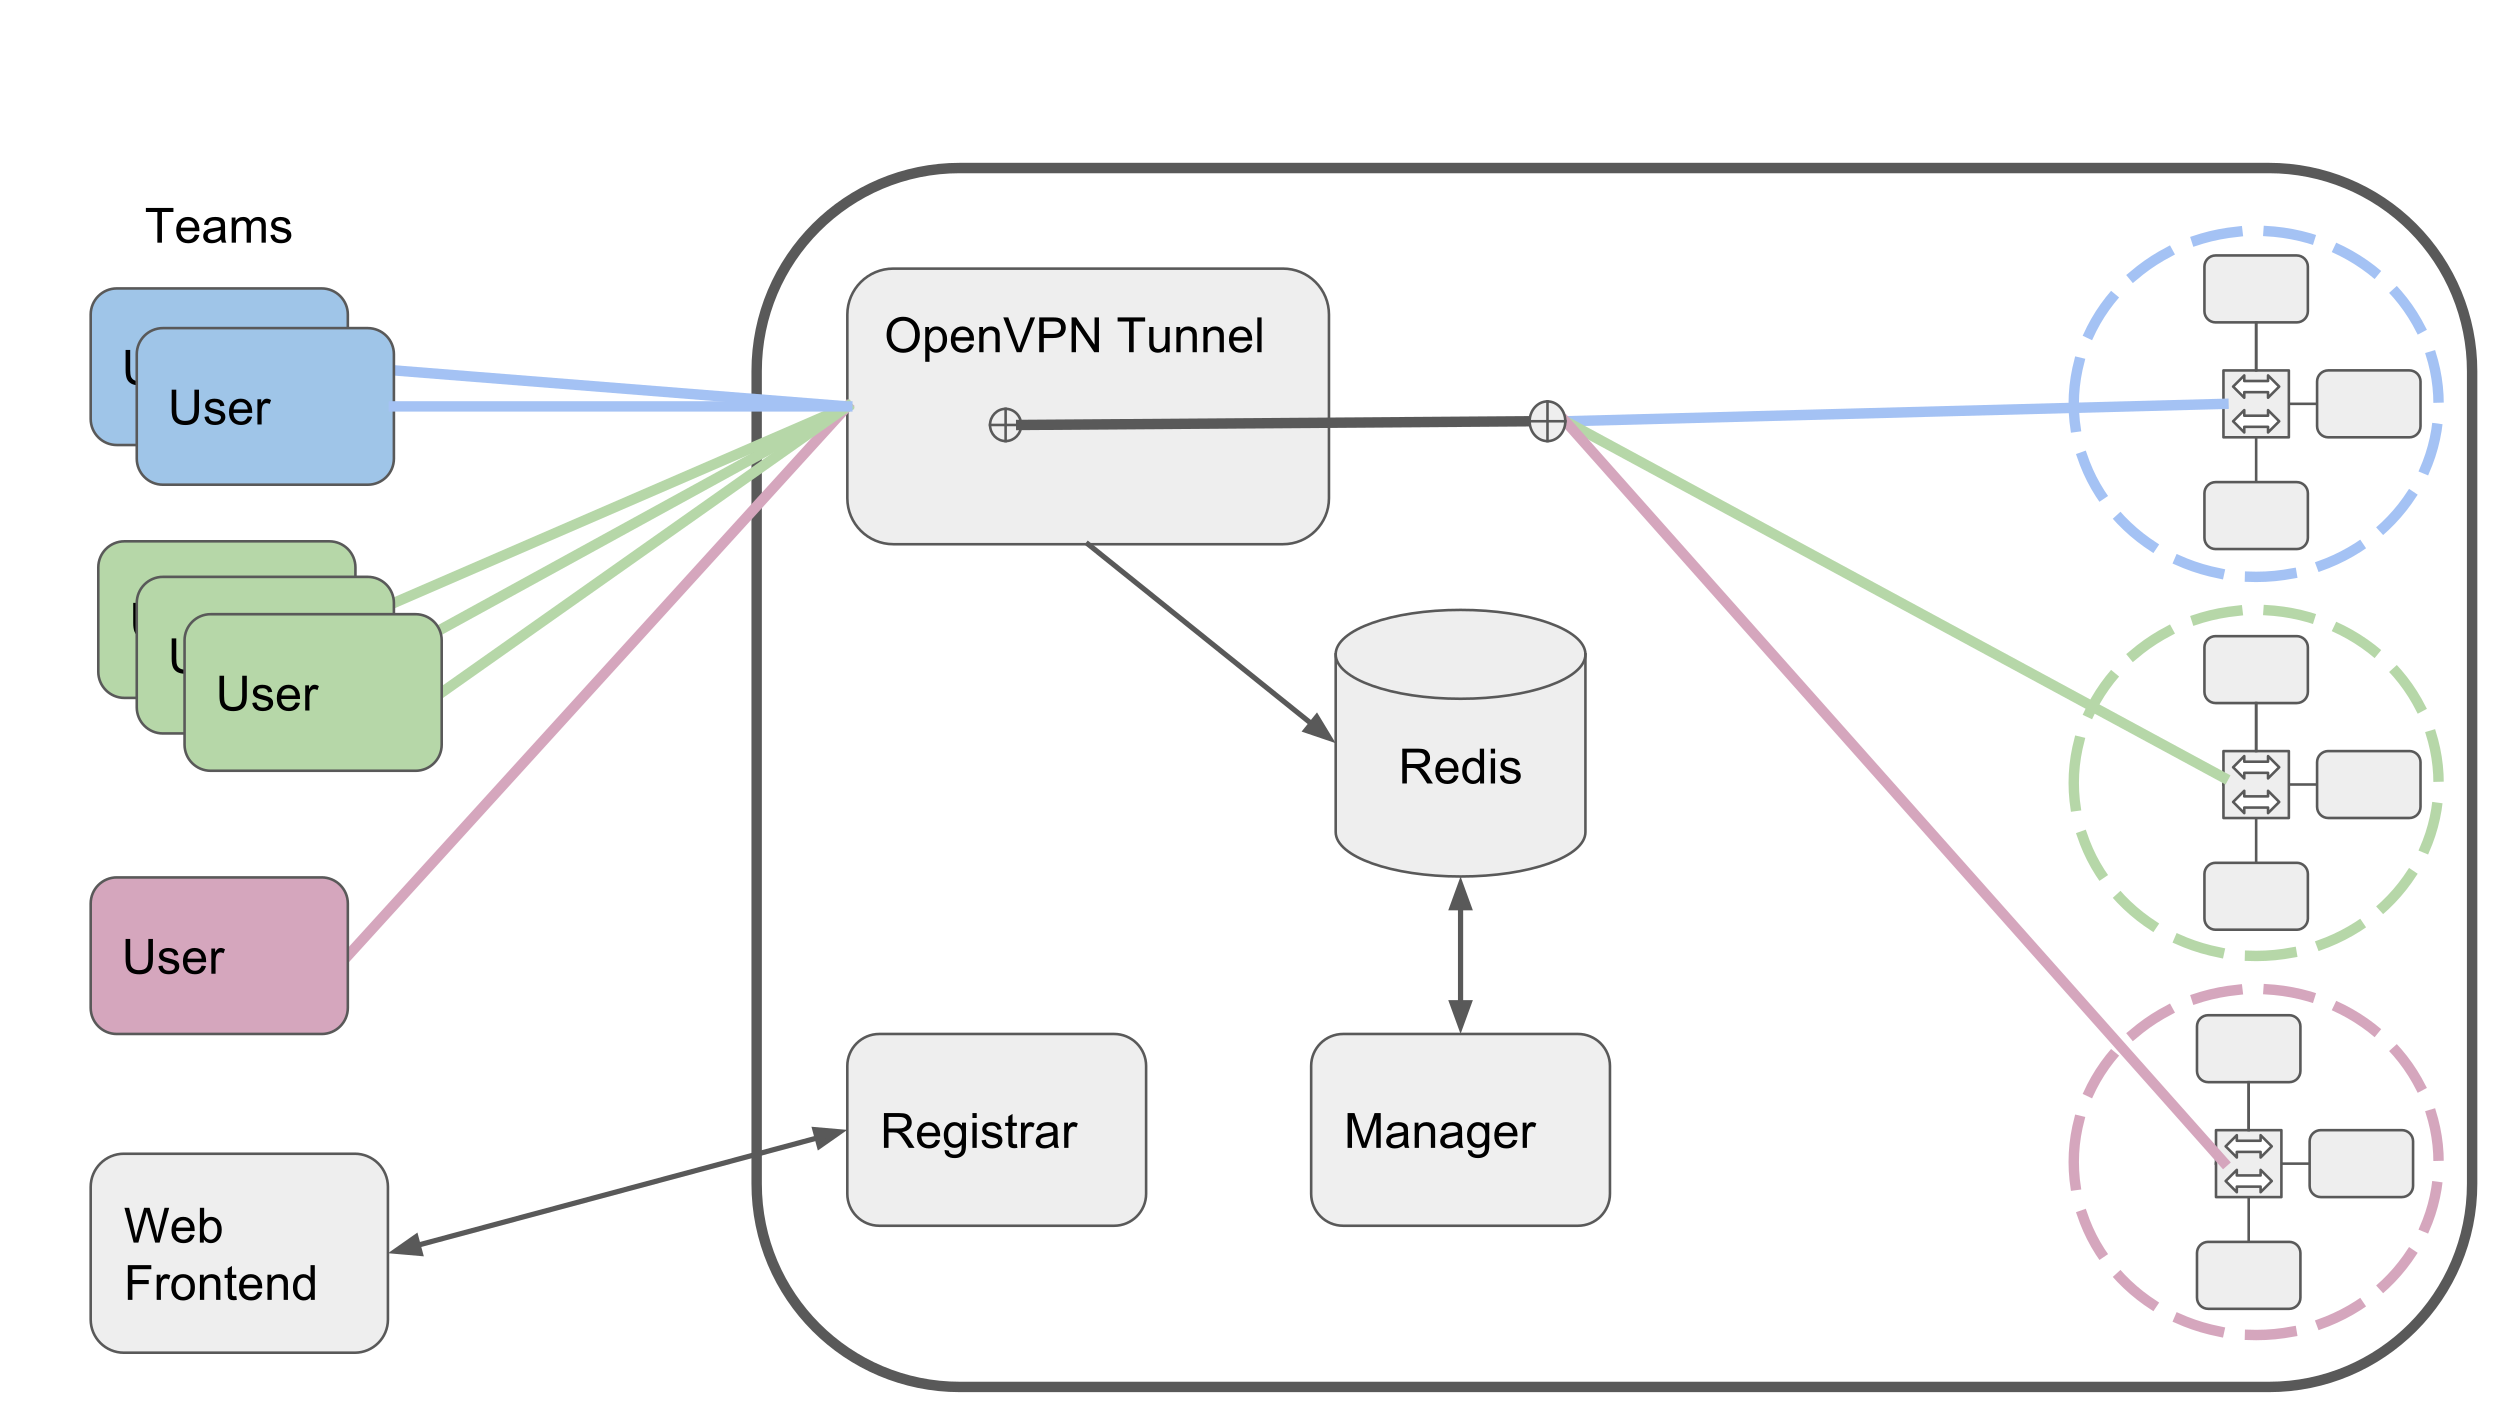 <?xml version="1.0" standalone="yes"?>

<svg version="1.1" viewBox="0.0 0.0 960.0 540.0" fill="none" stroke="none" stroke-linecap="square" stroke-miterlimit="10" xmlns="http://www.w3.org/2000/svg" xmlns:xlink="http://www.w3.org/1999/xlink"><rect x="0.0" y="0.0" width="960.0" height="540.0" fill="#808080" stroke="none"/><clipPath id="g35253f5b98_1_0.0"><path d="m0 0l960.0 0l0 540.0l-960.0 0l0 -540.0z" clip-rule="nonzero"></path></clipPath><g clip-path="url(#g35253f5b98_1_0.0)"><path fill="#ffffff" d="m0 0l960.0 0l0 540.0l-960.0 0z" fill-rule="evenodd"></path><path fill="#000000" fill-opacity="0.0" d="m290.554 142.534l0 0c0 -43.085 34.927 -78.012 78.012 -78.012l502.716 0c20.69 0 40.533 8.219 55.163 22.849c14.63 14.63 22.849 34.473 22.849 55.163l0 312.039c0 43.085 -34.927 78.012 -78.012 78.012l-502.716 0c-43.085 0 -78.012 -34.927 -78.012 -78.012z" fill-rule="evenodd"></path><path stroke="#595959" stroke-width="4.0" stroke-linejoin="round" stroke-linecap="butt" d="m290.554 142.534l0 0c0 -43.085 34.927 -78.012 78.012 -78.012l502.716 0c20.69 0 40.533 8.219 55.163 22.849c14.63 14.63 22.849 34.473 22.849 55.163l0 312.039c0 43.085 -34.927 78.012 -78.012 78.012l-502.716 0c-43.085 0 -78.012 -34.927 -78.012 -78.012z" fill-rule="evenodd"></path><path fill="#000000" fill-opacity="0.0" d="m866.362 185.134l0 -61.323" fill-rule="evenodd"></path><path stroke="#595959" stroke-width="1.0" stroke-linejoin="round" stroke-linecap="butt" d="m866.362 185.134l0 -61.323" fill-rule="evenodd"></path><path fill="#000000" fill-opacity="0.0" d="m889.76 155.079l-35.969 0" fill-rule="evenodd"></path><path stroke="#595959" stroke-width="1.0" stroke-linejoin="round" stroke-linecap="butt" d="m889.76 155.079l-35.969 0" fill-rule="evenodd"></path><path fill="#000000" fill-opacity="0.0" d="m796.318 155.079l0 0c0 -36.694 31.361 -66.441 70.047 -66.441l0 0c18.578 0 36.394 7 49.531 19.46c13.136 12.46 20.516 29.36 20.516 46.981l0 0c0 36.694 -31.361 66.441 -70.047 66.441l0 0c-38.686 0 -70.047 -29.747 -70.047 -66.441z" fill-rule="evenodd"></path><path stroke="#a4c2f4" stroke-width="4.0" stroke-linejoin="round" stroke-linecap="butt" stroke-dasharray="16.0,12.0" d="m796.318 155.079l0 0c0 -36.694 31.361 -66.441 70.047 -66.441l0 0c18.578 0 36.394 7 49.531 19.46c13.136 12.46 20.516 29.36 20.516 46.981l0 0c0 36.694 -31.361 66.441 -70.047 66.441l0 0c-38.686 0 -70.047 -29.747 -70.047 -66.441z" fill-rule="evenodd"></path><path fill="#eeeeee" d="m853.806 142.235l25.115 0l0 25.701l-25.115 0z" fill-rule="evenodd"></path><path stroke="#595959" stroke-width="1.0" stroke-linejoin="round" stroke-linecap="butt" d="m853.806 142.235l25.115 0l0 25.701l-25.115 0z" fill-rule="evenodd"></path><path fill="#ffffff" d="m857.514 161.773l4.286 -4.286l0 2.143l9.13 0l0 -2.143l4.286 4.286l-4.286 4.286l0 -2.143l-9.13 0l0 2.143z" fill-rule="evenodd"></path><path stroke="#595959" stroke-width="1.0" stroke-linejoin="round" stroke-linecap="butt" d="m857.514 161.773l4.286 -4.286l0 2.143l9.13 0l0 -2.143l4.286 4.286l-4.286 4.286l0 -2.143l-9.13 0l0 2.143z" fill-rule="evenodd"></path><path fill="#ffffff" d="m857.513 148.446l4.286 -4.286l0 2.143l9.13 0l0 -2.143l4.286 4.286l-4.286 4.286l0 -2.143l-9.13 0l0 2.143z" fill-rule="evenodd"></path><path stroke="#595959" stroke-width="1.0" stroke-linejoin="round" stroke-linecap="butt" d="m857.513 148.446l4.286 -4.286l0 2.143l9.13 0l0 -2.143l4.286 4.286l-4.286 4.286l0 -2.143l-9.13 0l0 2.143z" fill-rule="evenodd"></path><path fill="#eeeeee" d="m846.503 102.378l0 0c0 -2.366 1.918 -4.283 4.283 -4.283l31.15 0c1.136 0 2.226 0.451 3.029 1.255c0.803 0.803 1.255 1.893 1.255 3.029l0 17.134c0 2.366 -1.918 4.283 -4.284 4.283l-31.15 0c-2.366 0 -4.283 -1.918 -4.283 -4.283z" fill-rule="evenodd"></path><path stroke="#595959" stroke-width="1.0" stroke-linejoin="round" stroke-linecap="butt" d="m846.503 102.378l0 0c0 -2.366 1.918 -4.283 4.283 -4.283l31.15 0c1.136 0 2.226 0.451 3.029 1.255c0.803 0.803 1.255 1.893 1.255 3.029l0 17.134c0 2.366 -1.918 4.283 -4.284 4.283l-31.15 0c-2.366 0 -4.283 -1.918 -4.283 -4.283z" fill-rule="evenodd"></path><path fill="#eeeeee" d="m846.504 189.417l0 0c0 -2.366 1.918 -4.283 4.283 -4.283l31.15 0c1.136 0 2.226 0.451 3.029 1.255c0.803 0.803 1.255 1.893 1.255 3.029l0 17.134c0 2.366 -1.918 4.283 -4.283 4.283l-31.15 0c-2.366 0 -4.283 -1.918 -4.283 -4.283z" fill-rule="evenodd"></path><path stroke="#595959" stroke-width="1.0" stroke-linejoin="round" stroke-linecap="butt" d="m846.504 189.417l0 0c0 -2.366 1.918 -4.283 4.283 -4.283l31.15 0c1.136 0 2.226 0.451 3.029 1.255c0.803 0.803 1.255 1.893 1.255 3.029l0 17.134c0 2.366 -1.918 4.283 -4.283 4.283l-31.15 0c-2.366 0 -4.283 -1.918 -4.283 -4.283z" fill-rule="evenodd"></path><path fill="#eeeeee" d="m889.76 146.512l0 0c0 -2.366 1.918 -4.283 4.284 -4.283l31.15 0c1.136 0 2.226 0.451 3.029 1.255c0.803 0.803 1.255 1.893 1.255 3.029l0 17.134c0 2.366 -1.918 4.283 -4.283 4.283l-31.15 0c-2.366 0 -4.284 -1.918 -4.284 -4.283z" fill-rule="evenodd"></path><path stroke="#595959" stroke-width="1.0" stroke-linejoin="round" stroke-linecap="butt" d="m889.76 146.512l0 0c0 -2.366 1.918 -4.283 4.284 -4.283l31.15 0c1.136 0 2.226 0.451 3.029 1.255c0.803 0.803 1.255 1.893 1.255 3.029l0 17.134c0 2.366 -1.918 4.283 -4.283 4.283l-31.15 0c-2.366 0 -4.284 -1.918 -4.284 -4.283z" fill-rule="evenodd"></path><path fill="#000000" fill-opacity="0.0" d="m866.361 123.795l0 18.425" fill-rule="evenodd"></path><path stroke="#595959" stroke-width="1.0" stroke-linejoin="round" stroke-linecap="butt" d="m866.361 123.795l0 18.425" fill-rule="evenodd"></path><path fill="#000000" fill-opacity="0.0" d="m325.375 156.066l-191.811 -15.244" fill-rule="evenodd"></path><path stroke="#a4c2f4" stroke-width="4.0" stroke-linejoin="round" stroke-linecap="butt" d="m325.375 156.066l-191.811 -15.244" fill-rule="evenodd"></path><path fill="#000000" fill-opacity="0.0" d="m46.58 66.275l84.126 0l0 37.984l-84.126 0z" fill-rule="evenodd"></path><path fill="#000000" d="m60.424 93.195l0 -11.781l-4.406 0l0 -1.578l10.578 0l0 1.578l-4.406 0l0 11.781l-1.766 0zm14.412 -3.109l1.688 0.203q-0.406 1.484 -1.484 2.312q-1.078 0.812 -2.766 0.812q-2.125 0 -3.375 -1.297q-1.234 -1.312 -1.234 -3.672q0 -2.453 1.25 -3.797q1.266 -1.344 3.266 -1.344q1.938 0 3.156 1.328q1.234 1.312 1.234 3.703q0 0.156 0 0.438l-7.219 0q0.094 1.594 0.906 2.453q0.812 0.844 2.016 0.844q0.906 0 1.547 -0.469q0.641 -0.484 1.016 -1.516zm-5.391 -2.656l5.406 0q-0.109 -1.219 -0.625 -1.828q-0.781 -0.953 -2.031 -0.953q-1.125 0 -1.906 0.766q-0.766 0.75 -0.844 2.016zm15.454 4.578q-0.922 0.766 -1.766 1.094q-0.828 0.312 -1.797 0.312q-1.594 0 -2.453 -0.781q-0.859 -0.781 -0.859 -1.984q0 -0.719 0.328 -1.297q0.328 -0.594 0.844 -0.938q0.531 -0.359 1.188 -0.547q0.469 -0.125 1.453 -0.25q1.984 -0.234 2.922 -0.562q0.016 -0.344 0.016 -0.422q0 -1.0 -0.469 -1.422q-0.625 -0.547 -1.875 -0.547q-1.156 0 -1.703 0.406q-0.547 0.406 -0.812 1.422l-1.609 -0.219q0.219 -1.016 0.719 -1.641q0.5 -0.641 1.453 -0.984q0.953 -0.344 2.188 -0.344q1.25 0 2.016 0.297q0.781 0.281 1.141 0.734q0.375 0.438 0.516 1.109q0.078 0.422 0.078 1.516l0 2.188q0 2.281 0.109 2.891q0.109 0.594 0.406 1.156l-1.703 0q-0.266 -0.516 -0.328 -1.188zm-0.141 -3.672q-0.891 0.375 -2.672 0.625q-1.016 0.141 -1.438 0.328q-0.422 0.188 -0.656 0.531q-0.219 0.344 -0.219 0.781q0 0.656 0.5 1.094q0.5 0.438 1.453 0.438q0.938 0 1.672 -0.406q0.75 -0.422 1.094 -1.141q0.266 -0.562 0.266 -1.641l0 -0.609zm4.204 4.859l0 -9.672l1.469 0l0 1.359q0.453 -0.719 1.203 -1.141q0.766 -0.438 1.719 -0.438q1.078 0 1.766 0.453q0.688 0.438 0.969 1.234q1.156 -1.688 2.984 -1.688q1.453 0 2.219 0.797q0.781 0.797 0.781 2.453l0 6.641l-1.641 0l0 -6.094q0 -0.984 -0.156 -1.406q-0.156 -0.438 -0.578 -0.703q-0.422 -0.266 -0.984 -0.266q-1.016 0 -1.688 0.688q-0.672 0.672 -0.672 2.156l0 5.625l-1.641 0l0 -6.281q0 -1.094 -0.406 -1.641q-0.406 -0.547 -1.312 -0.547q-0.688 0 -1.281 0.359q-0.594 0.359 -0.859 1.062q-0.25 0.703 -0.25 2.031l0 5.016l-1.641 0zm14.885 -2.891l1.625 -0.25q0.125 0.969 0.75 1.5q0.625 0.516 1.75 0.516q1.125 0 1.672 -0.453q0.547 -0.469 0.547 -1.094q0 -0.547 -0.484 -0.875q-0.328 -0.219 -1.672 -0.547q-1.812 -0.469 -2.516 -0.797q-0.688 -0.328 -1.047 -0.906q-0.359 -0.594 -0.359 -1.312q0 -0.641 0.297 -1.188q0.297 -0.562 0.812 -0.922q0.375 -0.281 1.031 -0.469q0.672 -0.203 1.422 -0.203q1.141 0 2.0 0.328q0.859 0.328 1.266 0.891q0.422 0.562 0.578 1.5l-1.609 0.219q-0.109 -0.75 -0.641 -1.172q-0.516 -0.422 -1.469 -0.422q-1.141 0 -1.625 0.375q-0.469 0.375 -0.469 0.875q0 0.312 0.188 0.578q0.203 0.266 0.641 0.438q0.234 0.094 1.438 0.422q1.75 0.453 2.438 0.75q0.688 0.297 1.078 0.859q0.391 0.562 0.391 1.406q0 0.828 -0.484 1.547q-0.469 0.719 -1.375 1.125q-0.906 0.391 -2.047 0.391q-1.875 0 -2.875 -0.781q-0.984 -0.781 -1.25 -2.328z" fill-rule="nonzero"></path><path fill="#eeeeee" d="m325.375 120.788l0 0c0 -9.741 7.897 -17.638 17.638 -17.638l149.669 0c4.678 0 9.164 1.858 12.472 5.166c3.308 3.308 5.166 7.794 5.166 12.472l0 70.55c0 9.741 -7.897 17.638 -17.638 17.638l-149.669 0c-9.741 0 -17.638 -7.897 -17.638 -17.638z" fill-rule="evenodd"></path><path stroke="#595959" stroke-width="1.0" stroke-linejoin="round" stroke-linecap="butt" d="m325.375 120.788l0 0c0 -9.741 7.897 -17.638 17.638 -17.638l149.669 0c4.678 0 9.164 1.858 12.472 5.166c3.308 3.308 5.166 7.794 5.166 12.472l0 70.55c0 9.741 -7.897 17.638 -17.638 17.638l-149.669 0c-9.741 0 -17.638 -7.897 -17.638 -17.638z" fill-rule="evenodd"></path><path fill="#000000" d="m340.448 128.736q0 -3.328 1.781 -5.203q1.781 -1.891 4.609 -1.891q1.844 0 3.328 0.891q1.484 0.875 2.266 2.469q0.781 1.578 0.781 3.578q0 2.031 -0.828 3.641q-0.812 1.594 -2.312 2.422q-1.5 0.828 -3.25 0.828q-1.875 0 -3.359 -0.906q-1.484 -0.922 -2.25 -2.5q-0.766 -1.578 -0.766 -3.328zm1.812 0.016q0 2.422 1.297 3.812q1.297 1.391 3.266 1.391q2.0 0 3.281 -1.406q1.281 -1.406 1.281 -3.984q0 -1.625 -0.547 -2.844q-0.547 -1.219 -1.609 -1.875q-1.062 -0.672 -2.375 -0.672q-1.891 0 -3.25 1.297q-1.344 1.281 -1.344 4.281zm13.027 10.188l0 -13.375l1.484 0l0 1.25q0.531 -0.734 1.188 -1.094q0.672 -0.375 1.625 -0.375q1.234 0 2.172 0.641q0.953 0.625 1.438 1.797q0.484 1.156 0.484 2.547q0 1.484 -0.531 2.672q-0.531 1.188 -1.547 1.828q-1.016 0.625 -2.141 0.625q-0.812 0 -1.469 -0.344q-0.656 -0.344 -1.062 -0.875l0 4.703l-1.641 0zm1.484 -8.484q0 1.859 0.75 2.766q0.766 0.891 1.828 0.891q1.094 0 1.875 -0.922q0.781 -0.938 0.781 -2.875q0 -1.844 -0.766 -2.766q-0.75 -0.922 -1.812 -0.922q-1.047 0 -1.859 0.984q-0.797 0.969 -0.797 2.844zm15.516 1.672l1.688 0.203q-0.406 1.484 -1.484 2.312q-1.078 0.812 -2.766 0.812q-2.125 0 -3.375 -1.297q-1.234 -1.312 -1.234 -3.672q0 -2.453 1.25 -3.797q1.266 -1.344 3.266 -1.344q1.938 0 3.156 1.328q1.234 1.312 1.234 3.703q0 0.156 0 0.438l-7.219 0q0.094 1.594 0.906 2.453q0.812 0.844 2.016 0.844q0.906 0 1.547 -0.469q0.641 -0.484 1.016 -1.516zm-5.391 -2.656l5.406 0q-0.109 -1.219 -0.625 -1.828q-0.781 -0.953 -2.031 -0.953q-1.125 0 -1.906 0.766q-0.766 0.75 -0.844 2.016zm9.141 5.766l0 -9.672l1.469 0l0 1.375q1.062 -1.594 3.078 -1.594q0.875 0 1.609 0.312q0.734 0.312 1.094 0.828q0.375 0.5 0.516 1.203q0.094 0.453 0.094 1.594l0 5.953l-1.641 0l0 -5.891q0 -1.0 -0.203 -1.484q-0.188 -0.5 -0.672 -0.797q-0.484 -0.297 -1.141 -0.297q-1.047 0 -1.812 0.672q-0.75 0.656 -0.75 2.516l0 5.281l-1.641 0zm14.391 0l-5.172 -13.359l1.922 0l3.469 9.703q0.422 1.172 0.703 2.188q0.312 -1.094 0.719 -2.188l3.609 -9.703l1.797 0l-5.234 13.359l-1.812 0zm8.631 0l0 -13.359l5.047 0q1.328 0 2.031 0.125q0.969 0.172 1.641 0.641q0.672 0.453 1.078 1.281q0.406 0.828 0.406 1.828q0 1.703 -1.094 2.891q-1.078 1.172 -3.922 1.172l-3.422 0l0 5.422l-1.766 0zm1.766 -7.0l3.453 0q1.719 0 2.438 -0.641q0.719 -0.641 0.719 -1.797q0 -0.844 -0.422 -1.438q-0.422 -0.594 -1.125 -0.781q-0.438 -0.125 -1.641 -0.125l-3.422 0l0 4.781zm10.662 7.0l0 -13.359l1.812 0l7.016 10.484l0 -10.484l1.688 0l0 13.359l-1.812 0l-7.016 -10.5l0 10.5l-1.688 0zm22.078 0l0 -11.781l-4.406 0l0 -1.578l10.578 0l0 1.578l-4.406 0l0 11.781l-1.766 0zm14.115 0l0 -1.422q-1.125 1.641 -3.062 1.641q-0.859 0 -1.609 -0.328q-0.734 -0.328 -1.094 -0.828q-0.359 -0.5 -0.5 -1.219q-0.109 -0.469 -0.109 -1.531l0 -5.984l1.641 0l0 5.359q0 1.281 0.109 1.734q0.156 0.641 0.656 1.016q0.5 0.375 1.234 0.375q0.734 0 1.375 -0.375q0.656 -0.391 0.922 -1.031q0.266 -0.656 0.266 -1.891l0 -5.188l1.641 0l0 9.672l-1.469 0zm4.048 0l0 -9.672l1.469 0l0 1.375q1.062 -1.594 3.078 -1.594q0.875 0 1.609 0.312q0.734 0.312 1.094 0.828q0.375 0.5 0.516 1.203q0.094 0.453 0.094 1.594l0 5.953l-1.641 0l0 -5.891q0 -1.0 -0.203 -1.484q-0.188 -0.5 -0.672 -0.797q-0.484 -0.297 -1.141 -0.297q-1.047 0 -1.812 0.672q-0.75 0.656 -0.75 2.516l0 5.281l-1.641 0zm10.376 0l0 -9.672l1.469 0l0 1.375q1.062 -1.594 3.078 -1.594q0.875 0 1.609 0.312q0.734 0.312 1.094 0.828q0.375 0.5 0.516 1.203q0.094 0.453 0.094 1.594l0 5.953l-1.641 0l0 -5.891q0 -1.0 -0.203 -1.484q-0.188 -0.5 -0.672 -0.797q-0.484 -0.297 -1.141 -0.297q-1.047 0 -1.812 0.672q-0.75 0.656 -0.75 2.516l0 5.281l-1.641 0zm17.001 -3.109l1.688 0.203q-0.406 1.484 -1.484 2.312q-1.078 0.812 -2.766 0.812q-2.125 0 -3.375 -1.297q-1.234 -1.312 -1.234 -3.672q0 -2.453 1.25 -3.797q1.266 -1.344 3.266 -1.344q1.938 0 3.156 1.328q1.234 1.312 1.234 3.703q0 0.156 0 0.438l-7.219 0q0.094 1.594 0.906 2.453q0.812 0.844 2.016 0.844q0.906 0 1.547 -0.469q0.641 -0.484 1.016 -1.516zm-5.391 -2.656l5.406 0q-0.109 -1.219 -0.625 -1.828q-0.781 -0.953 -2.031 -0.953q-1.125 0 -1.906 0.766q-0.766 0.75 -0.844 2.016zm9.094 5.766l0 -13.359l1.641 0l0 13.359l-1.641 0z" fill-rule="nonzero"></path><path fill="#000000" fill-opacity="0.0" d="m601.084 161.764l252.724 -6.677" fill-rule="evenodd"></path><path stroke="#a4c2f4" stroke-width="4.0" stroke-linejoin="round" stroke-linecap="butt" d="m601.084 161.764l252.724 -6.677" fill-rule="evenodd"></path><path fill="#000000" fill-opacity="0.0" d="m866.362 331.315l0 -61.323" fill-rule="evenodd"></path><path stroke="#595959" stroke-width="1.0" stroke-linejoin="round" stroke-linecap="butt" d="m866.362 331.315l0 -61.323" fill-rule="evenodd"></path><path fill="#000000" fill-opacity="0.0" d="m889.76 301.26l-35.969 0" fill-rule="evenodd"></path><path stroke="#595959" stroke-width="1.0" stroke-linejoin="round" stroke-linecap="butt" d="m889.76 301.26l-35.969 0" fill-rule="evenodd"></path><path fill="#000000" fill-opacity="0.0" d="m796.318 300.644l0 0c0 -36.694 31.361 -66.441 70.047 -66.441l0 0c18.578 0 36.394 7.0 49.531 19.46c13.136 12.46 20.516 29.36 20.516 46.981l0 0c0 36.694 -31.361 66.441 -70.047 66.441l0 0c-38.686 0 -70.047 -29.747 -70.047 -66.441z" fill-rule="evenodd"></path><path stroke="#b6d7a8" stroke-width="4.0" stroke-linejoin="round" stroke-linecap="butt" stroke-dasharray="16.0,12.0" d="m796.318 300.644l0 0c0 -36.694 31.361 -66.441 70.047 -66.441l0 0c18.578 0 36.394 7.0 49.531 19.46c13.136 12.46 20.516 29.36 20.516 46.981l0 0c0 36.694 -31.361 66.441 -70.047 66.441l0 0c-38.686 0 -70.047 -29.747 -70.047 -66.441z" fill-rule="evenodd"></path><path fill="#eeeeee" d="m853.806 288.416l25.115 0l0 25.701l-25.115 0z" fill-rule="evenodd"></path><path stroke="#595959" stroke-width="1.0" stroke-linejoin="round" stroke-linecap="butt" d="m853.806 288.416l25.115 0l0 25.701l-25.115 0z" fill-rule="evenodd"></path><path fill="#ffffff" d="m857.514 307.954l4.286 -4.286l0 2.143l9.13 0l0 -2.143l4.286 4.286l-4.286 4.286l0 -2.143l-9.13 0l0 2.143z" fill-rule="evenodd"></path><path stroke="#595959" stroke-width="1.0" stroke-linejoin="round" stroke-linecap="butt" d="m857.514 307.954l4.286 -4.286l0 2.143l9.13 0l0 -2.143l4.286 4.286l-4.286 4.286l0 -2.143l-9.13 0l0 2.143z" fill-rule="evenodd"></path><path fill="#ffffff" d="m857.513 294.628l4.286 -4.286l0 2.143l9.13 0l0 -2.143l4.286 4.286l-4.286 4.286l0 -2.143l-9.13 0l0 2.143z" fill-rule="evenodd"></path><path stroke="#595959" stroke-width="1.0" stroke-linejoin="round" stroke-linecap="butt" d="m857.513 294.628l4.286 -4.286l0 2.143l9.13 0l0 -2.143l4.286 4.286l-4.286 4.286l0 -2.143l-9.13 0l0 2.143z" fill-rule="evenodd"></path><path fill="#eeeeee" d="m846.503 248.559l0 0c0 -2.366 1.918 -4.283 4.283 -4.283l31.15 0c1.136 0 2.226 0.451 3.029 1.255c0.803 0.803 1.255 1.893 1.255 3.029l0 17.134c0 2.366 -1.918 4.283 -4.284 4.283l-31.15 0c-2.366 0 -4.283 -1.918 -4.283 -4.283z" fill-rule="evenodd"></path><path stroke="#595959" stroke-width="1.0" stroke-linejoin="round" stroke-linecap="butt" d="m846.503 248.559l0 0c0 -2.366 1.918 -4.283 4.283 -4.283l31.15 0c1.136 0 2.226 0.451 3.029 1.255c0.803 0.803 1.255 1.893 1.255 3.029l0 17.134c0 2.366 -1.918 4.283 -4.284 4.283l-31.15 0c-2.366 0 -4.283 -1.918 -4.283 -4.283z" fill-rule="evenodd"></path><path fill="#eeeeee" d="m846.504 335.598l0 0c0 -2.366 1.918 -4.283 4.283 -4.283l31.15 0c1.136 0 2.226 0.451 3.029 1.255c0.803 0.803 1.255 1.893 1.255 3.029l0 17.134c0 2.366 -1.918 4.283 -4.283 4.283l-31.15 0c-2.366 0 -4.283 -1.918 -4.283 -4.283z" fill-rule="evenodd"></path><path stroke="#595959" stroke-width="1.0" stroke-linejoin="round" stroke-linecap="butt" d="m846.504 335.598l0 0c0 -2.366 1.918 -4.283 4.283 -4.283l31.15 0c1.136 0 2.226 0.451 3.029 1.255c0.803 0.803 1.255 1.893 1.255 3.029l0 17.134c0 2.366 -1.918 4.283 -4.283 4.283l-31.15 0c-2.366 0 -4.283 -1.918 -4.283 -4.283z" fill-rule="evenodd"></path><path fill="#eeeeee" d="m889.76 292.693l0 0c0 -2.366 1.918 -4.283 4.284 -4.283l31.15 0c1.136 0 2.226 0.451 3.029 1.255c0.803 0.803 1.255 1.893 1.255 3.029l0 17.134c0 2.366 -1.918 4.283 -4.283 4.283l-31.15 0c-2.366 0 -4.284 -1.918 -4.284 -4.283z" fill-rule="evenodd"></path><path stroke="#595959" stroke-width="1.0" stroke-linejoin="round" stroke-linecap="butt" d="m889.76 292.693l0 0c0 -2.366 1.918 -4.283 4.284 -4.283l31.15 0c1.136 0 2.226 0.451 3.029 1.255c0.803 0.803 1.255 1.893 1.255 3.029l0 17.134c0 2.366 -1.918 4.283 -4.283 4.283l-31.15 0c-2.366 0 -4.284 -1.918 -4.284 -4.283z" fill-rule="evenodd"></path><path fill="#000000" fill-opacity="0.0" d="m866.361 269.976l0 18.425" fill-rule="evenodd"></path><path stroke="#595959" stroke-width="1.0" stroke-linejoin="round" stroke-linecap="butt" d="m866.361 269.976l0 18.425" fill-rule="evenodd"></path><path fill="#b6d7a8" d="m37.745 217.887l0 0c0 -5.534 4.487 -10.021 10.021 -10.021l78.698 0c2.658 0 5.207 1.056 7.086 2.935c1.879 1.879 2.935 4.428 2.935 7.086l0 40.084c0 5.534 -4.487 10.021 -10.021 10.021l-78.698 0c-5.534 0 -10.021 -4.487 -10.021 -10.021z" fill-rule="evenodd"></path><path stroke="#595959" stroke-width="1.0" stroke-linejoin="round" stroke-linecap="butt" d="m37.745 217.887l0 0c0 -5.534 4.487 -10.021 10.021 -10.021l78.698 0c2.658 0 5.207 1.056 7.086 2.935c1.879 1.879 2.935 4.428 2.935 7.086l0 40.084c0 5.534 -4.487 10.021 -10.021 10.021l-78.698 0c-5.534 0 -10.021 -4.487 -10.021 -10.021z" fill-rule="evenodd"></path><path fill="#000000" d="m59.884 231.49l1.766 0l0 7.719q0 2.016 -0.453 3.203q-0.453 1.188 -1.641 1.938q-1.188 0.734 -3.125 0.734q-1.875 0 -3.078 -0.641q-1.188 -0.656 -1.703 -1.875q-0.5 -1.234 -0.5 -3.359l0 -7.719l1.766 0l0 7.719q0 1.734 0.312 2.562q0.328 0.812 1.109 1.266q0.797 0.453 1.938 0.453q1.953 0 2.781 -0.891q0.828 -0.891 0.828 -3.391l0 -7.719zm3.848 10.469l1.625 -0.25q0.125 0.969 0.75 1.5q0.625 0.516 1.75 0.516q1.125 0 1.672 -0.453q0.547 -0.469 0.547 -1.094q0 -0.547 -0.484 -0.875q-0.328 -0.219 -1.672 -0.547q-1.812 -0.469 -2.516 -0.797q-0.688 -0.328 -1.047 -0.906q-0.359 -0.594 -0.359 -1.312q0 -0.641 0.297 -1.188q0.297 -0.562 0.812 -0.922q0.375 -0.281 1.031 -0.469q0.672 -0.203 1.422 -0.203q1.141 0 2.0 0.328q0.859 0.328 1.266 0.891q0.422 0.562 0.578 1.5l-1.609 0.219q-0.109 -0.75 -0.641 -1.172q-0.516 -0.422 -1.469 -0.422q-1.141 0 -1.625 0.375q-0.469 0.375 -0.469 0.875q0 0.312 0.188 0.578q0.203 0.266 0.641 0.438q0.234 0.094 1.438 0.422q1.75 0.453 2.438 0.75q0.688 0.297 1.078 0.859q0.391 0.562 0.391 1.406q0 0.828 -0.484 1.547q-0.469 0.719 -1.375 1.125q-0.906 0.391 -2.047 0.391q-1.875 0 -2.875 -0.781q-0.984 -0.781 -1.25 -2.328zm16.609 -0.219l1.688 0.203q-0.406 1.484 -1.484 2.312q-1.078 0.812 -2.766 0.812q-2.125 0 -3.375 -1.297q-1.234 -1.312 -1.234 -3.672q0 -2.453 1.25 -3.797q1.266 -1.344 3.266 -1.344q1.938 0 3.156 1.328q1.234 1.312 1.234 3.703q0 0.156 0 0.438l-7.219 0q0.094 1.594 0.906 2.453q0.812 0.844 2.016 0.844q0.906 0 1.547 -0.469q0.641 -0.484 1.016 -1.516zm-5.391 -2.656l5.406 0q-0.109 -1.219 -0.625 -1.828q-0.781 -0.953 -2.031 -0.953q-1.125 0 -1.906 0.766q-0.766 0.75 -0.844 2.016zm9.126 5.766l0 -9.672l1.469 0l0 1.469q0.562 -1.031 1.031 -1.359q0.484 -0.328 1.062 -0.328q0.828 0 1.688 0.531l-0.562 1.516q-0.609 -0.359 -1.203 -0.359q-0.547 0 -0.969 0.328q-0.422 0.328 -0.609 0.891q-0.281 0.875 -0.281 1.922l0 5.062l-1.625 0z" fill-rule="nonzero"></path><path fill="#000000" fill-opacity="0.0" d="m136.486 237.929l188.882 -81.858" fill-rule="evenodd"></path><path stroke="#b6d7a8" stroke-width="4.0" stroke-linejoin="round" stroke-linecap="butt" d="m136.486 237.929l188.882 -81.858" fill-rule="evenodd"></path><path fill="#000000" fill-opacity="0.0" d="m601.084 161.764l252.724 136.787" fill-rule="evenodd"></path><path stroke="#b6d7a8" stroke-width="4.0" stroke-linejoin="round" stroke-linecap="butt" d="m601.084 161.764l252.724 136.787" fill-rule="evenodd"></path><path fill="#eeeeee" d="m380.173 163.184l0 0c0 -3.418 2.679 -6.189 5.984 -6.189l0 0c1.587 0 3.109 0.652 4.232 1.813c1.122 1.161 1.753 2.735 1.753 4.376l0 0c0 3.418 -2.679 6.189 -5.984 6.189l0 0c-3.305 0 -5.984 -2.771 -5.984 -6.189z" fill-rule="evenodd"></path><path fill="#000000" fill-opacity="0.0" d="m386.157 156.995l0 12.378m-5.984 -6.189l11.969 0" fill-rule="evenodd"></path><path fill="#000000" fill-opacity="0.0" d="m380.173 163.184l0 0c0 -3.418 2.679 -6.189 5.984 -6.189l0 0c1.587 0 3.109 0.652 4.232 1.813c1.122 1.161 1.753 2.735 1.753 4.376l0 0c0 3.418 -2.679 6.189 -5.984 6.189l0 0c-3.305 0 -5.984 -2.771 -5.984 -6.189z" fill-rule="evenodd"></path><path stroke="#595959" stroke-width="1.0" stroke-linejoin="round" stroke-linecap="butt" d="m386.157 156.995l0 12.378m-5.984 -6.189l11.969 0" fill-rule="evenodd"></path><path stroke="#595959" stroke-width="1.0" stroke-linejoin="round" stroke-linecap="butt" d="m380.173 163.184l0 0c0 -3.418 2.679 -6.189 5.984 -6.189l0 0c1.587 0 3.109 0.652 4.232 1.813c1.122 1.161 1.753 2.735 1.753 4.376l0 0c0 3.418 -2.679 6.189 -5.984 6.189l0 0c-3.305 0 -5.984 -2.771 -5.984 -6.189z" fill-rule="evenodd"></path><path fill="#000000" fill-opacity="0.0" d="m886.899 446.827l-35.969 0" fill-rule="evenodd"></path><path stroke="#595959" stroke-width="1.0" stroke-linejoin="round" stroke-linecap="butt" d="m886.899 446.827l-35.969 0" fill-rule="evenodd"></path><path fill="#000000" fill-opacity="0.0" d="m863.501 476.882l0 -61.323" fill-rule="evenodd"></path><path stroke="#595959" stroke-width="1.0" stroke-linejoin="round" stroke-linecap="butt" d="m863.501 476.882l0 -61.323" fill-rule="evenodd"></path><path fill="#000000" fill-opacity="0.0" d="m796.318 446.213l0 0c0 -36.694 31.361 -66.441 70.047 -66.441l0 0c18.578 0 36.394 7.0 49.531 19.46c13.136 12.46 20.516 29.36 20.516 46.981l0 0c0 36.694 -31.361 66.441 -70.047 66.441l0 0c-38.686 0 -70.047 -29.747 -70.047 -66.441z" fill-rule="evenodd"></path><path stroke="#d5a6bd" stroke-width="4.0" stroke-linejoin="round" stroke-linecap="butt" stroke-dasharray="16.0,12.0" d="m796.318 446.213l0 0c0 -36.694 31.361 -66.441 70.047 -66.441l0 0c18.578 0 36.394 7.0 49.531 19.46c13.136 12.46 20.516 29.36 20.516 46.981l0 0c0 36.694 -31.361 66.441 -70.047 66.441l0 0c-38.686 0 -70.047 -29.747 -70.047 -66.441z" fill-rule="evenodd"></path><path fill="#eeeeee" d="m850.945 433.983l25.115 0l0 25.701l-25.115 0z" fill-rule="evenodd"></path><path stroke="#595959" stroke-width="1.0" stroke-linejoin="round" stroke-linecap="butt" d="m850.945 433.983l25.115 0l0 25.701l-25.115 0z" fill-rule="evenodd"></path><path fill="#ffffff" d="m854.654 453.521l4.286 -4.286l0 2.143l9.13 0l0 -2.143l4.286 4.286l-4.286 4.286l0 -2.143l-9.13 0l0 2.143z" fill-rule="evenodd"></path><path stroke="#595959" stroke-width="1.0" stroke-linejoin="round" stroke-linecap="butt" d="m854.654 453.521l4.286 -4.286l0 2.143l9.13 0l0 -2.143l4.286 4.286l-4.286 4.286l0 -2.143l-9.13 0l0 2.143z" fill-rule="evenodd"></path><path fill="#ffffff" d="m854.652 440.195l4.286 -4.286l0 2.143l9.13 0l0 -2.143l4.286 4.286l-4.286 4.286l0 -2.143l-9.13 0l0 2.143z" fill-rule="evenodd"></path><path stroke="#595959" stroke-width="1.0" stroke-linejoin="round" stroke-linecap="butt" d="m854.652 440.195l4.286 -4.286l0 2.143l9.13 0l0 -2.143l4.286 4.286l-4.286 4.286l0 -2.143l-9.13 0l0 2.143z" fill-rule="evenodd"></path><path fill="#eeeeee" d="m843.642 394.126l0 0c0 -2.366 1.918 -4.283 4.283 -4.283l31.15 0c1.136 0 2.226 0.451 3.029 1.255c0.803 0.803 1.255 1.893 1.255 3.029l0 17.134c0 2.366 -1.918 4.283 -4.283 4.283l-31.15 0c-2.366 0 -4.283 -1.918 -4.283 -4.283z" fill-rule="evenodd"></path><path stroke="#595959" stroke-width="1.0" stroke-linejoin="round" stroke-linecap="butt" d="m843.642 394.126l0 0c0 -2.366 1.918 -4.283 4.283 -4.283l31.15 0c1.136 0 2.226 0.451 3.029 1.255c0.803 0.803 1.255 1.893 1.255 3.029l0 17.134c0 2.366 -1.918 4.283 -4.283 4.283l-31.15 0c-2.366 0 -4.283 -1.918 -4.283 -4.283z" fill-rule="evenodd"></path><path fill="#eeeeee" d="m843.643 481.165l0 0c0 -2.366 1.918 -4.283 4.283 -4.283l31.15 0c1.136 0 2.226 0.451 3.029 1.255c0.803 0.803 1.255 1.893 1.255 3.029l0 17.134c0 2.366 -1.918 4.283 -4.283 4.283l-31.15 0c-2.366 0 -4.283 -1.918 -4.283 -4.283z" fill-rule="evenodd"></path><path stroke="#595959" stroke-width="1.0" stroke-linejoin="round" stroke-linecap="butt" d="m843.643 481.165l0 0c0 -2.366 1.918 -4.283 4.283 -4.283l31.15 0c1.136 0 2.226 0.451 3.029 1.255c0.803 0.803 1.255 1.893 1.255 3.029l0 17.134c0 2.366 -1.918 4.283 -4.283 4.283l-31.15 0c-2.366 0 -4.283 -1.918 -4.283 -4.283z" fill-rule="evenodd"></path><path fill="#eeeeee" d="m886.899 438.26l0 0c0 -2.366 1.918 -4.283 4.284 -4.283l31.15 0c1.136 0 2.226 0.451 3.029 1.255c0.803 0.803 1.255 1.893 1.255 3.029l0 17.134c0 2.366 -1.918 4.283 -4.283 4.283l-31.15 0c-2.366 0 -4.284 -1.918 -4.284 -4.283z" fill-rule="evenodd"></path><path stroke="#595959" stroke-width="1.0" stroke-linejoin="round" stroke-linecap="butt" d="m886.899 438.26l0 0c0 -2.366 1.918 -4.283 4.284 -4.283l31.15 0c1.136 0 2.226 0.451 3.029 1.255c0.803 0.803 1.255 1.893 1.255 3.029l0 17.134c0 2.366 -1.918 4.283 -4.283 4.283l-31.15 0c-2.366 0 -4.284 -1.918 -4.284 -4.283z" fill-rule="evenodd"></path><path fill="#000000" fill-opacity="0.0" d="m863.5 415.543l0 18.425" fill-rule="evenodd"></path><path stroke="#595959" stroke-width="1.0" stroke-linejoin="round" stroke-linecap="butt" d="m863.5 415.543l0 18.425" fill-rule="evenodd"></path><path fill="#000000" fill-opacity="0.0" d="m325.375 156.063l-191.811 210.929" fill-rule="evenodd"></path><path stroke="#d5a6bd" stroke-width="4.0" stroke-linejoin="round" stroke-linecap="butt" d="m325.375 156.063l-191.811 210.929" fill-rule="evenodd"></path><path fill="#d5a6bd" d="m34.824 346.945l0 0c0 -5.534 4.487 -10.021 10.021 -10.021l78.698 0c2.658 0 5.207 1.056 7.086 2.935c1.879 1.879 2.935 4.428 2.935 7.086l0 40.084c0 5.534 -4.487 10.021 -10.021 10.021l-78.698 0c-5.534 0 -10.021 -4.487 -10.021 -10.021z" fill-rule="evenodd"></path><path stroke="#595959" stroke-width="1.0" stroke-linejoin="round" stroke-linecap="butt" d="m34.824 346.945l0 0c0 -5.534 4.487 -10.021 10.021 -10.021l78.698 0c2.658 0 5.207 1.056 7.086 2.935c1.879 1.879 2.935 4.428 2.935 7.086l0 40.084c0 5.534 -4.487 10.021 -10.021 10.021l-78.698 0c-5.534 0 -10.021 -4.487 -10.021 -10.021z" fill-rule="evenodd"></path><path fill="#000000" d="m56.962 360.548l1.766 0l0 7.719q0 2.016 -0.453 3.203q-0.453 1.188 -1.641 1.938q-1.188 0.734 -3.125 0.734q-1.875 0 -3.078 -0.641q-1.188 -0.656 -1.703 -1.875q-0.5 -1.234 -0.5 -3.359l0 -7.719l1.766 0l0 7.719q0 1.734 0.312 2.562q0.328 0.812 1.109 1.266q0.797 0.453 1.938 0.453q1.953 0 2.781 -0.891q0.828 -0.891 0.828 -3.391l0 -7.719zm3.848 10.469l1.625 -0.25q0.125 0.969 0.75 1.5q0.625 0.516 1.75 0.516q1.125 0 1.672 -0.453q0.547 -0.469 0.547 -1.094q0 -0.547 -0.484 -0.875q-0.328 -0.219 -1.672 -0.547q-1.812 -0.469 -2.516 -0.797q-0.688 -0.328 -1.047 -0.906q-0.359 -0.594 -0.359 -1.312q0 -0.641 0.297 -1.188q0.297 -0.562 0.812 -0.922q0.375 -0.281 1.031 -0.469q0.672 -0.203 1.422 -0.203q1.141 0 2.0 0.328q0.859 0.328 1.266 0.891q0.422 0.562 0.578 1.5l-1.609 0.219q-0.109 -0.75 -0.641 -1.172q-0.516 -0.422 -1.469 -0.422q-1.141 0 -1.625 0.375q-0.469 0.375 -0.469 0.875q0 0.312 0.188 0.578q0.203 0.266 0.641 0.438q0.234 0.094 1.437 0.422q1.75 0.453 2.438 0.75q0.688 0.297 1.078 0.859q0.391 0.562 0.391 1.406q0 0.828 -0.484 1.547q-0.469 0.719 -1.375 1.125q-0.906 0.391 -2.047 0.391q-1.875 0 -2.875 -0.781q-0.984 -0.781 -1.25 -2.328zm16.609 -0.219l1.688 0.203q-0.406 1.484 -1.484 2.312q-1.078 0.812 -2.766 0.812q-2.125 0 -3.375 -1.297q-1.234 -1.312 -1.234 -3.672q0 -2.453 1.25 -3.797q1.266 -1.344 3.266 -1.344q1.938 0 3.156 1.328q1.234 1.312 1.234 3.703q0 0.156 0 0.438l-7.219 0q0.094 1.594 0.906 2.453q0.812 0.844 2.016 0.844q0.906 0 1.547 -0.469q0.641 -0.484 1.016 -1.516zm-5.391 -2.656l5.406 0q-0.109 -1.219 -0.625 -1.828q-0.781 -0.953 -2.031 -0.953q-1.125 0 -1.906 0.766q-0.766 0.75 -0.844 2.016zm9.126 5.766l0 -9.672l1.469 0l0 1.469q0.562 -1.031 1.031 -1.359q0.484 -0.328 1.062 -0.328q0.828 0 1.688 0.531l-0.562 1.516q-0.609 -0.359 -1.203 -0.359q-0.547 0 -0.969 0.328q-0.422 0.328 -0.609 0.891q-0.281 0.875 -0.281 1.922l0 5.062l-1.625 0z" fill-rule="nonzero"></path><path fill="#000000" fill-opacity="0.0" d="m601.084 161.764l252.724 284.441" fill-rule="evenodd"></path><path stroke="#d5a6bd" stroke-width="4.0" stroke-linejoin="round" stroke-linecap="butt" d="m601.084 161.764l252.724 284.441" fill-rule="evenodd"></path><path fill="#000000" fill-opacity="0.0" d="m392.142 163.184l195.244 -1.417" fill-rule="evenodd"></path><path stroke="#595959" stroke-width="4.0" stroke-linejoin="round" stroke-linecap="butt" d="m392.142 163.184l195.244 -1.417" fill-rule="evenodd"></path><path fill="#eeeeee" d="m587.383 161.764l0 0c0 -4.21 3.067 -7.622 6.85 -7.622l0 0c1.817 0 3.559 0.803 4.844 2.232c1.285 1.429 2.006 3.368 2.006 5.39l0 0c0 4.21 -3.067 7.622 -6.85 7.622l0 0c-3.783 0 -6.85 -3.413 -6.85 -7.622z" fill-rule="evenodd"></path><path fill="#000000" fill-opacity="0.0" d="m594.234 154.142l0 15.244m-6.85 -7.622l13.701 0" fill-rule="evenodd"></path><path fill="#000000" fill-opacity="0.0" d="m587.383 161.764l0 0c0 -4.21 3.067 -7.622 6.85 -7.622l0 0c1.817 0 3.559 0.803 4.844 2.232c1.285 1.429 2.006 3.368 2.006 5.39l0 0c0 4.21 -3.067 7.622 -6.85 7.622l0 0c-3.783 0 -6.85 -3.413 -6.85 -7.622z" fill-rule="evenodd"></path><path stroke="#595959" stroke-width="1.0" stroke-linejoin="round" stroke-linecap="butt" d="m594.234 154.142l0 15.244m-6.85 -7.622l13.701 0" fill-rule="evenodd"></path><path stroke="#595959" stroke-width="1.0" stroke-linejoin="round" stroke-linecap="butt" d="m587.383 161.764l0 0c0 -4.21 3.067 -7.622 6.85 -7.622l0 0c1.817 0 3.559 0.803 4.844 2.232c1.285 1.429 2.006 3.368 2.006 5.39l0 0c0 4.21 -3.067 7.622 -6.85 7.622l0 0c-3.783 0 -6.85 -3.413 -6.85 -7.622z" fill-rule="evenodd"></path><path fill="#eeeeee" d="m325.366 409.323l0 0c0 -6.778 5.495 -12.273 12.273 -12.273l90.194 0c3.255 0 6.377 1.293 8.678 3.595c2.302 2.302 3.595 5.423 3.595 8.678l0 49.091c0 6.778 -5.495 12.273 -12.273 12.273l-90.194 0c-6.778 0 -12.273 -5.495 -12.273 -12.273z" fill-rule="evenodd"></path><path stroke="#595959" stroke-width="1.0" stroke-linejoin="round" stroke-linecap="butt" d="m325.366 409.323l0 0c0 -6.778 5.495 -12.273 12.273 -12.273l90.194 0c3.255 0 6.377 1.293 8.678 3.595c2.302 2.302 3.595 5.423 3.595 8.678l0 49.091c0 6.778 -5.495 12.273 -12.273 12.273l-90.194 0c-6.778 0 -12.273 -5.495 -12.273 -12.273z" fill-rule="evenodd"></path><path fill="#000000" d="m339.43 440.789l0 -13.359l5.922 0q1.781 0 2.703 0.359q0.938 0.359 1.484 1.281q0.562 0.906 0.562 2.016q0 1.406 -0.922 2.391q-0.922 0.969 -2.844 1.234q0.703 0.344 1.078 0.672q0.766 0.703 1.453 1.766l2.328 3.641l-2.219 0l-1.766 -2.781q-0.781 -1.203 -1.281 -1.828q-0.5 -0.641 -0.906 -0.891q-0.391 -0.266 -0.797 -0.359q-0.297 -0.078 -0.984 -0.078l-2.047 0l0 5.938l-1.766 0zm1.766 -7.453l3.797 0q1.219 0 1.891 -0.25q0.688 -0.266 1.047 -0.812q0.359 -0.547 0.359 -1.188q0 -0.953 -0.688 -1.562q-0.688 -0.609 -2.188 -0.609l-4.219 0l0 4.422zm18.098 4.344l1.688 0.203q-0.406 1.484 -1.484 2.312q-1.078 0.812 -2.766 0.812q-2.125 0 -3.375 -1.297q-1.234 -1.312 -1.234 -3.672q0 -2.453 1.25 -3.797q1.266 -1.344 3.266 -1.344q1.938 0 3.156 1.328q1.234 1.312 1.234 3.703q0 0.156 0 0.438l-7.219 0q0.094 1.594 0.906 2.453q0.812 0.844 2.016 0.844q0.906 0 1.547 -0.469q0.641 -0.484 1.016 -1.516zm-5.391 -2.656l5.406 0q-0.109 -1.219 -0.625 -1.828q-0.781 -0.953 -2.031 -0.953q-1.125 0 -1.906 0.766q-0.766 0.75 -0.844 2.016zm8.829 6.562l1.594 0.234q0.109 0.75 0.562 1.078q0.609 0.453 1.672 0.453q1.141 0 1.75 -0.453q0.625 -0.453 0.844 -1.266q0.125 -0.5 0.109 -2.109q-1.062 1.266 -2.672 1.266q-2.0 0 -3.094 -1.438q-1.094 -1.438 -1.094 -3.453q0 -1.391 0.5 -2.562q0.516 -1.172 1.453 -1.797q0.953 -0.641 2.25 -0.641q1.703 0 2.812 1.375l0 -1.156l1.516 0l0 8.359q0 2.266 -0.469 3.203q-0.453 0.938 -1.453 1.484q-0.984 0.547 -2.453 0.547q-1.719 0 -2.797 -0.781q-1.062 -0.766 -1.031 -2.344zm1.359 -5.812q0 1.906 0.75 2.781q0.766 0.875 1.906 0.875q1.125 0 1.891 -0.859q0.766 -0.875 0.766 -2.734q0 -1.781 -0.797 -2.672q-0.781 -0.906 -1.891 -0.906q-1.094 0 -1.859 0.891q-0.766 0.875 -0.766 2.625zm9.329 -6.453l0 -1.891l1.641 0l0 1.891l-1.641 0zm0 11.469l0 -9.672l1.641 0l0 9.672l-1.641 0zm3.489 -2.891l1.625 -0.25q0.125 0.969 0.75 1.5q0.625 0.516 1.75 0.516q1.125 0 1.672 -0.453q0.547 -0.469 0.547 -1.094q0 -0.547 -0.484 -0.875q-0.328 -0.219 -1.672 -0.547q-1.812 -0.469 -2.516 -0.797q-0.688 -0.328 -1.047 -0.906q-0.359 -0.594 -0.359 -1.312q0 -0.641 0.297 -1.188q0.297 -0.562 0.812 -0.922q0.375 -0.281 1.031 -0.469q0.672 -0.203 1.422 -0.203q1.141 0 2.0 0.328q0.859 0.328 1.266 0.891q0.422 0.562 0.578 1.5l-1.609 0.219q-0.109 -0.75 -0.641 -1.172q-0.516 -0.422 -1.469 -0.422q-1.141 0 -1.625 0.375q-0.469 0.375 -0.469 0.875q0 0.312 0.188 0.578q0.203 0.266 0.641 0.438q0.234 0.094 1.438 0.422q1.75 0.453 2.438 0.75q0.688 0.297 1.078 0.859q0.391 0.562 0.391 1.406q0 0.828 -0.484 1.547q-0.469 0.719 -1.375 1.125q-0.906 0.391 -2.047 0.391q-1.875 0 -2.875 -0.781q-0.984 -0.781 -1.25 -2.328zm13.562 1.422l0.234 1.453q-0.688 0.141 -1.234 0.141q-0.891 0 -1.391 -0.281q-0.484 -0.281 -0.688 -0.734q-0.203 -0.469 -0.203 -1.938l0 -5.578l-1.203 0l0 -1.266l1.203 0l0 -2.391l1.625 -0.984l0 3.375l1.656 0l0 1.266l-1.656 0l0 5.672q0 0.688 0.078 0.891q0.094 0.203 0.281 0.328q0.203 0.109 0.578 0.109q0.266 0 0.719 -0.062zm1.59 1.469l0 -9.672l1.469 0l0 1.469q0.562 -1.031 1.031 -1.359q0.484 -0.328 1.062 -0.328q0.828 0 1.688 0.531l-0.562 1.516q-0.609 -0.359 -1.203 -0.359q-0.547 0 -0.969 0.328q-0.422 0.328 -0.609 0.891q-0.281 0.875 -0.281 1.922l0 5.062l-1.625 0zm12.541 -1.188q-0.922 0.766 -1.766 1.094q-0.828 0.312 -1.797 0.312q-1.594 0 -2.453 -0.781q-0.859 -0.781 -0.859 -1.984q0 -0.719 0.328 -1.297q0.328 -0.594 0.844 -0.938q0.531 -0.359 1.188 -0.547q0.469 -0.125 1.453 -0.25q1.984 -0.234 2.922 -0.562q0.016 -0.344 0.016 -0.422q0 -1.0 -0.469 -1.422q-0.625 -0.547 -1.875 -0.547q-1.156 0 -1.703 0.406q-0.547 0.406 -0.812 1.422l-1.609 -0.219q0.219 -1.016 0.719 -1.641q0.5 -0.641 1.453 -0.984q0.953 -0.344 2.188 -0.344q1.25 0 2.016 0.297q0.781 0.281 1.141 0.734q0.375 0.438 0.516 1.109q0.078 0.422 0.078 1.516l0 2.188q0 2.281 0.109 2.891q0.109 0.594 0.406 1.156l-1.703 0q-0.266 -0.516 -0.328 -1.188zm-0.141 -3.672q-0.891 0.375 -2.672 0.625q-1.016 0.141 -1.438 0.328q-0.422 0.188 -0.656 0.531q-0.219 0.344 -0.219 0.781q0 0.656 0.5 1.094q0.5 0.438 1.453 0.438q0.938 0 1.672 -0.406q0.75 -0.422 1.094 -1.141q0.266 -0.562 0.266 -1.641l0 -0.609zm4.188 4.859l0 -9.672l1.469 0l0 1.469q0.562 -1.031 1.031 -1.359q0.484 -0.328 1.062 -0.328q0.828 0 1.688 0.531l-0.562 1.516q-0.609 -0.359 -1.203 -0.359q-0.547 0 -0.969 0.328q-0.422 0.328 -0.609 0.891q-0.281 0.875 -0.281 1.922l0 5.062l-1.625 0z" fill-rule="nonzero"></path><path fill="#eeeeee" d="m512.905 251.266l0 0c0 -9.423 21.467 -17.061 47.949 -17.061c26.481 0 47.949 7.639 47.949 17.061l0 68.245c0 9.423 -21.467 17.061 -47.949 17.061c-26.481 0 -47.949 -7.639 -47.949 -17.061z" fill-rule="evenodd"></path><path fill="#000000" fill-opacity="0.0" d="m608.803 251.266l0 0c0 9.423 -21.467 17.061 -47.949 17.061c-26.481 0 -47.949 -7.639 -47.949 -17.061" fill-rule="evenodd"></path><path fill="#000000" fill-opacity="0.0" d="m512.905 251.266l0 0c0 -9.423 21.467 -17.061 47.949 -17.061c26.481 0 47.949 7.639 47.949 17.061l0 68.245c0 9.423 -21.467 17.061 -47.949 17.061c-26.481 0 -47.949 -7.639 -47.949 -17.061z" fill-rule="evenodd"></path><path stroke="#595959" stroke-width="1.0" stroke-linejoin="round" stroke-linecap="butt" d="m608.803 251.266l0 0c0 9.423 -21.467 17.061 -47.949 17.061c-26.481 0 -47.949 -7.639 -47.949 -17.061" fill-rule="evenodd"></path><path stroke="#595959" stroke-width="1.0" stroke-linejoin="round" stroke-linecap="butt" d="m512.905 251.266l0 0c0 -9.423 21.467 -17.061 47.949 -17.061c26.481 0 47.949 7.639 47.949 17.061l0 68.245c0 9.423 -21.467 17.061 -47.949 17.061c-26.481 0 -47.949 -7.639 -47.949 -17.061z" fill-rule="evenodd"></path><path fill="#000000" d="m538.474 300.839l0 -13.359l5.922 0q1.781 0 2.703 0.359q0.938 0.359 1.484 1.281q0.562 0.906 0.562 2.016q0 1.406 -0.922 2.391q-0.922 0.969 -2.844 1.234q0.703 0.344 1.078 0.672q0.766 0.703 1.453 1.766l2.328 3.641l-2.219 0l-1.766 -2.781q-0.781 -1.203 -1.281 -1.828q-0.5 -0.641 -0.906 -0.891q-0.391 -0.266 -0.797 -0.359q-0.297 -0.078 -0.984 -0.078l-2.047 0l0 5.938l-1.766 0zm1.766 -7.453l3.797 0q1.219 0 1.891 -0.25q0.688 -0.266 1.047 -0.812q0.359 -0.547 0.359 -1.188q0 -0.953 -0.688 -1.562q-0.688 -0.609 -2.188 -0.609l-4.219 0l0 4.422zm18.098 4.344l1.688 0.203q-0.406 1.484 -1.484 2.312q-1.078 0.812 -2.766 0.812q-2.125 0 -3.375 -1.297q-1.234 -1.312 -1.234 -3.672q0 -2.453 1.25 -3.797q1.266 -1.344 3.266 -1.344q1.938 0 3.156 1.328q1.234 1.312 1.234 3.703q0 0.156 0 0.438l-7.219 0q0.094 1.594 0.906 2.453q0.812 0.844 2.016 0.844q0.906 0 1.547 -0.469q0.641 -0.484 1.016 -1.516zm-5.391 -2.656l5.406 0q-0.109 -1.219 -0.625 -1.828q-0.781 -0.953 -2.031 -0.953q-1.125 0 -1.906 0.766q-0.766 0.75 -0.844 2.016zm15.407 5.766l0 -1.219q-0.906 1.438 -2.703 1.438q-1.156 0 -2.125 -0.641q-0.969 -0.641 -1.5 -1.781q-0.531 -1.141 -0.531 -2.625q0 -1.453 0.484 -2.625q0.484 -1.188 1.438 -1.812q0.969 -0.625 2.172 -0.625q0.875 0 1.547 0.375q0.688 0.359 1.109 0.953l0 -4.797l1.641 0l0 13.359l-1.531 0zm-5.172 -4.828q0 1.859 0.781 2.781q0.781 0.922 1.844 0.922q1.078 0 1.828 -0.875q0.75 -0.891 0.75 -2.688q0 -1.984 -0.766 -2.906q-0.766 -0.938 -1.891 -0.938q-1.078 0 -1.812 0.891q-0.734 0.891 -0.734 2.812zm9.282 -6.641l0 -1.891l1.641 0l0 1.891l-1.641 0zm0 11.469l0 -9.672l1.641 0l0 9.672l-1.641 0zm3.489 -2.891l1.625 -0.25q0.125 0.969 0.75 1.5q0.625 0.516 1.75 0.516q1.125 0 1.672 -0.453q0.547 -0.469 0.547 -1.094q0 -0.547 -0.484 -0.875q-0.328 -0.219 -1.672 -0.547q-1.812 -0.469 -2.516 -0.797q-0.688 -0.328 -1.047 -0.906q-0.359 -0.594 -0.359 -1.312q0 -0.641 0.297 -1.188q0.297 -0.562 0.812 -0.922q0.375 -0.281 1.031 -0.469q0.672 -0.203 1.422 -0.203q1.141 0 2.0 0.328q0.859 0.328 1.266 0.891q0.422 0.562 0.578 1.5l-1.609 0.219q-0.109 -0.75 -0.641 -1.172q-0.516 -0.422 -1.469 -0.422q-1.141 0 -1.625 0.375q-0.469 0.375 -0.469 0.875q0 0.312 0.188 0.578q0.203 0.266 0.641 0.438q0.234 0.094 1.438 0.422q1.75 0.453 2.438 0.75q0.688 0.297 1.078 0.859q0.391 0.562 0.391 1.406q0 0.828 -0.484 1.547q-0.469 0.719 -1.375 1.125q-0.906 0.391 -2.047 0.391q-1.875 0 -2.875 -0.781q-0.984 -0.781 -1.25 -2.328z" fill-rule="nonzero"></path><path fill="#000000" fill-opacity="0.0" d="m417.848 208.976l95.055 76.409" fill-rule="evenodd"></path><path stroke="#595959" stroke-width="2.0" stroke-linejoin="round" stroke-linecap="butt" d="m417.848 208.976l85.702 68.891" fill-rule="evenodd"></path><path fill="#595959" stroke="#595959" stroke-width="2.0" stroke-linecap="butt" d="m501.48 280.442l9.144 3.112l-5.004 -8.261z" fill-rule="evenodd"></path><path fill="#efefef" d="m503.484 409.323l0 0c0 -6.778 5.495 -12.273 12.273 -12.273l90.194 0c3.255 0 6.377 1.293 8.678 3.595c2.302 2.302 3.595 5.423 3.595 8.678l0 49.091c0 6.778 -5.495 12.273 -12.273 12.273l-90.194 0c-6.778 0 -12.273 -5.495 -12.273 -12.273z" fill-rule="evenodd"></path><path stroke="#595959" stroke-width="1.0" stroke-linejoin="round" stroke-linecap="butt" d="m503.484 409.323l0 0c0 -6.778 5.495 -12.273 12.273 -12.273l90.194 0c3.255 0 6.377 1.293 8.678 3.595c2.302 2.302 3.595 5.423 3.595 8.678l0 49.091c0 6.778 -5.495 12.273 -12.273 12.273l-90.194 0c-6.778 0 -12.273 -5.495 -12.273 -12.273z" fill-rule="evenodd"></path><path fill="#000000" d="m517.47 440.789l0 -13.359l2.656 0l3.156 9.453q0.438 1.328 0.641 1.984q0.234 -0.734 0.703 -2.141l3.203 -9.297l2.375 0l0 13.359l-1.703 0l0 -11.172l-3.875 11.172l-1.594 0l-3.859 -11.375l0 11.375l-1.703 0zm21.697 -1.188q-0.922 0.766 -1.766 1.094q-0.828 0.312 -1.797 0.312q-1.594 0 -2.453 -0.781q-0.859 -0.781 -0.859 -1.984q0 -0.719 0.328 -1.297q0.328 -0.594 0.844 -0.938q0.531 -0.359 1.188 -0.547q0.469 -0.125 1.453 -0.25q1.984 -0.234 2.922 -0.562q0.016 -0.344 0.016 -0.422q0 -1.0 -0.469 -1.422q-0.625 -0.547 -1.875 -0.547q-1.156 0 -1.703 0.406q-0.547 0.406 -0.812 1.422l-1.609 -0.219q0.219 -1.016 0.719 -1.641q0.5 -0.641 1.453 -0.984q0.953 -0.344 2.188 -0.344q1.25 0 2.016 0.297q0.781 0.281 1.141 0.734q0.375 0.438 0.516 1.109q0.078 0.422 0.078 1.516l0 2.188q0 2.281 0.109 2.891q0.109 0.594 0.406 1.156l-1.703 0q-0.266 -0.516 -0.328 -1.188zm-0.141 -3.672q-0.891 0.375 -2.672 0.625q-1.016 0.141 -1.438 0.328q-0.422 0.188 -0.656 0.531q-0.219 0.344 -0.219 0.781q0 0.656 0.5 1.094q0.5 0.438 1.453 0.438q0.938 0 1.672 -0.406q0.75 -0.422 1.094 -1.141q0.266 -0.562 0.266 -1.641l0 -0.609zm4.204 4.859l0 -9.672l1.469 0l0 1.375q1.062 -1.594 3.078 -1.594q0.875 0 1.609 0.312q0.734 0.312 1.094 0.828q0.375 0.5 0.516 1.203q0.094 0.453 0.094 1.594l0 5.953l-1.641 0l0 -5.891q0 -1.0 -0.203 -1.484q-0.188 -0.5 -0.672 -0.797q-0.484 -0.297 -1.141 -0.297q-1.047 0 -1.812 0.672q-0.75 0.656 -0.75 2.516l0 5.281l-1.641 0zm16.688 -1.188q-0.922 0.766 -1.766 1.094q-0.828 0.312 -1.797 0.312q-1.594 0 -2.453 -0.781q-0.859 -0.781 -0.859 -1.984q0 -0.719 0.328 -1.297q0.328 -0.594 0.844 -0.938q0.531 -0.359 1.188 -0.547q0.469 -0.125 1.453 -0.25q1.984 -0.234 2.922 -0.562q0.016 -0.344 0.016 -0.422q0 -1.0 -0.469 -1.422q-0.625 -0.547 -1.875 -0.547q-1.156 0 -1.703 0.406q-0.547 0.406 -0.812 1.422l-1.609 -0.219q0.219 -1.016 0.719 -1.641q0.5 -0.641 1.453 -0.984q0.953 -0.344 2.188 -0.344q1.25 0 2.016 0.297q0.781 0.281 1.141 0.734q0.375 0.438 0.516 1.109q0.078 0.422 0.078 1.516l0 2.188q0 2.281 0.109 2.891q0.109 0.594 0.406 1.156l-1.703 0q-0.266 -0.516 -0.328 -1.188zm-0.141 -3.672q-0.891 0.375 -2.672 0.625q-1.016 0.141 -1.438 0.328q-0.422 0.188 -0.656 0.531q-0.219 0.344 -0.219 0.781q0 0.656 0.5 1.094q0.5 0.438 1.453 0.438q0.938 0 1.672 -0.406q0.75 -0.422 1.094 -1.141q0.266 -0.562 0.266 -1.641l0 -0.609zm3.891 5.656l1.594 0.234q0.109 0.75 0.562 1.078q0.609 0.453 1.672 0.453q1.141 0 1.75 -0.453q0.625 -0.453 0.844 -1.266q0.125 -0.5 0.109 -2.109q-1.062 1.266 -2.672 1.266q-2.0 0 -3.094 -1.438q-1.094 -1.438 -1.094 -3.453q0 -1.391 0.5 -2.562q0.516 -1.172 1.453 -1.797q0.953 -0.641 2.25 -0.641q1.703 0 2.812 1.375l0 -1.156l1.516 0l0 8.359q0 2.266 -0.469 3.203q-0.453 0.938 -1.453 1.484q-0.984 0.547 -2.453 0.547q-1.719 0 -2.797 -0.781q-1.062 -0.766 -1.031 -2.344zm1.359 -5.812q0 1.906 0.75 2.781q0.766 0.875 1.906 0.875q1.125 0 1.891 -0.859q0.766 -0.875 0.766 -2.734q0 -1.781 -0.797 -2.672q-0.781 -0.906 -1.891 -0.906q-1.094 0 -1.859 0.891q-0.766 0.875 -0.766 2.625zm15.954 1.906l1.688 0.203q-0.406 1.484 -1.484 2.312q-1.078 0.812 -2.766 0.812q-2.125 0 -3.375 -1.297q-1.234 -1.312 -1.234 -3.672q0 -2.453 1.25 -3.797q1.266 -1.344 3.266 -1.344q1.938 0 3.156 1.328q1.234 1.312 1.234 3.703q0 0.156 0 0.438l-7.219 0q0.094 1.594 0.906 2.453q0.812 0.844 2.016 0.844q0.906 0 1.547 -0.469q0.641 -0.484 1.016 -1.516zm-5.391 -2.656l5.406 0q-0.109 -1.219 -0.625 -1.828q-0.781 -0.953 -2.031 -0.953q-1.125 0 -1.906 0.766q-0.766 0.75 -0.844 2.016zm9.126 5.766l0 -9.672l1.469 0l0 1.469q0.562 -1.031 1.031 -1.359q0.484 -0.328 1.062 -0.328q0.828 0 1.688 0.531l-0.562 1.516q-0.609 -0.359 -1.203 -0.359q-0.547 0 -0.969 0.328q-0.422 0.328 -0.609 0.891q-0.281 0.875 -0.281 1.922l0 5.062l-1.625 0z" fill-rule="nonzero"></path><path fill="#000000" fill-opacity="0.0" d="m560.854 336.572l0 60.472" fill-rule="evenodd"></path><path stroke="#595959" stroke-width="2.0" stroke-linejoin="round" stroke-linecap="butt" d="m560.854 348.572l0 36.472" fill-rule="evenodd"></path><path fill="#595959" stroke="#595959" stroke-width="2.0" stroke-linecap="butt" d="m564.158 348.572l-3.303 -9.076l-3.303 9.076z" fill-rule="evenodd"></path><path fill="#595959" stroke="#595959" stroke-width="2.0" stroke-linecap="butt" d="m557.551 385.045l3.303 9.076l3.303 -9.076z" fill-rule="evenodd"></path><path fill="#eeeeee" d="m34.824 455.769l0 0c0 -7.033 5.702 -12.735 12.735 -12.735l88.671 0c3.378 0 6.617 1.342 9.005 3.73c2.388 2.388 3.73 5.628 3.73 9.005l0 50.939c0 7.033 -5.702 12.735 -12.735 12.735l-88.671 0c-7.033 0 -12.735 -5.702 -12.735 -12.735z" fill-rule="evenodd"></path><path stroke="#595959" stroke-width="1.0" stroke-linejoin="round" stroke-linecap="butt" d="m34.824 455.769l0 0c0 -7.033 5.702 -12.735 12.735 -12.735l88.671 0c3.378 0 6.617 1.342 9.005 3.73c2.388 2.388 3.73 5.628 3.73 9.005l0 50.939c0 7.033 -5.702 12.735 -12.735 12.735l-88.671 0c-7.033 0 -12.735 -5.702 -12.735 -12.735z" fill-rule="evenodd"></path><path fill="#000000" d="m51.32 477.159l-3.531 -13.359l1.812 0l2.031 8.766q0.328 1.375 0.562 2.719q0.5 -2.141 0.594 -2.469l2.547 -9.016l2.125 0l1.922 6.766q0.719 2.516 1.031 4.719q0.266 -1.266 0.672 -2.891l2.094 -8.594l1.781 0l-3.672 13.359l-1.703 0l-2.812 -10.172q-0.359 -1.281 -0.422 -1.562q-0.203 0.906 -0.391 1.562l-2.828 10.172l-1.812 0zm21.702 -3.109l1.688 0.203q-0.406 1.484 -1.484 2.312q-1.078 0.812 -2.766 0.812q-2.125 0 -3.375 -1.297q-1.234 -1.312 -1.234 -3.672q0 -2.453 1.25 -3.797q1.266 -1.344 3.266 -1.344q1.938 0 3.156 1.328q1.234 1.312 1.234 3.703q0 0.156 0 0.438l-7.219 0q0.094 1.594 0.906 2.453q0.812 0.844 2.016 0.844q0.906 0 1.547 -0.469q0.641 -0.484 1.016 -1.516zm-5.391 -2.656l5.406 0q-0.109 -1.219 -0.625 -1.828q-0.781 -0.953 -2.031 -0.953q-1.125 0 -1.906 0.766q-0.766 0.75 -0.844 2.016zm10.641 5.766l-1.516 0l0 -13.359l1.641 0l0 4.766q1.047 -1.297 2.656 -1.297q0.891 0 1.688 0.359q0.797 0.359 1.312 1.016q0.516 0.641 0.797 1.562q0.297 0.922 0.297 1.969q0 2.484 -1.234 3.844q-1.219 1.359 -2.953 1.359q-1.703 0 -2.688 -1.438l0 1.219zm-0.016 -4.906q0 1.734 0.484 2.516q0.766 1.266 2.094 1.266q1.078 0 1.859 -0.938q0.781 -0.938 0.781 -2.781q0 -1.891 -0.75 -2.797q-0.75 -0.906 -1.828 -0.906q-1.062 0 -1.859 0.938q-0.781 0.938 -0.781 2.703z" fill-rule="nonzero"></path><path fill="#000000" d="m49.085 499.159l0 -13.359l9.016 0l0 1.578l-7.25 0l0 4.141l6.266 0l0 1.578l-6.266 0l0 6.062l-1.766 0zm11.083 0l0 -9.672l1.469 0l0 1.469q0.562 -1.031 1.031 -1.359q0.484 -0.328 1.062 -0.328q0.828 0 1.687 0.531l-0.562 1.516q-0.609 -0.359 -1.203 -0.359q-0.547 0 -0.969 0.328q-0.422 0.328 -0.609 0.891q-0.281 0.875 -0.281 1.922l0 5.062l-1.625 0zm5.619 -4.844q0 -2.688 1.484 -3.969q1.25 -1.078 3.047 -1.078q2.0 0 3.266 1.312q1.266 1.297 1.266 3.609q0 1.859 -0.562 2.938q-0.562 1.062 -1.641 1.656q-1.062 0.594 -2.328 0.594q-2.031 0 -3.281 -1.297q-1.25 -1.312 -1.25 -3.766zm1.688 0q0 1.859 0.797 2.797q0.812 0.922 2.047 0.922q1.219 0 2.031 -0.922q0.812 -0.938 0.812 -2.844q0 -1.797 -0.812 -2.719q-0.812 -0.922 -2.031 -0.922q-1.234 0 -2.047 0.922q-0.797 0.906 -0.797 2.766zm9.298 4.844l0 -9.672l1.469 0l0 1.375q1.062 -1.594 3.078 -1.594q0.875 0 1.609 0.312q0.734 0.312 1.094 0.828q0.375 0.5 0.516 1.203q0.094 0.453 0.094 1.594l0 5.953l-1.641 0l0 -5.891q0 -1.0 -0.203 -1.484q-0.188 -0.5 -0.672 -0.797q-0.484 -0.297 -1.141 -0.297q-1.047 0 -1.812 0.672q-0.75 0.656 -0.75 2.516l0 5.281l-1.641 0zm13.954 -1.469l0.234 1.453q-0.688 0.141 -1.234 0.141q-0.891 0 -1.391 -0.281q-0.484 -0.281 -0.688 -0.734q-0.203 -0.469 -0.203 -1.938l0 -5.578l-1.203 0l0 -1.266l1.203 0l0 -2.391l1.625 -0.984l0 3.375l1.656 0l0 1.266l-1.656 0l0 5.672q0 0.688 0.078 0.891q0.094 0.203 0.281 0.328q0.203 0.109 0.578 0.109q0.266 0 0.719 -0.062zm8.23 -1.641l1.688 0.203q-0.406 1.484 -1.484 2.312q-1.078 0.812 -2.766 0.812q-2.125 0 -3.375 -1.297q-1.234 -1.312 -1.234 -3.672q0 -2.453 1.25 -3.797q1.266 -1.344 3.266 -1.344q1.938 0 3.156 1.328q1.234 1.312 1.234 3.703q0 0.156 0 0.438l-7.219 0q0.094 1.594 0.906 2.453q0.812 0.844 2.016 0.844q0.906 0 1.547 -0.469q0.641 -0.484 1.016 -1.516zm-5.391 -2.656l5.406 0q-0.109 -1.219 -0.625 -1.828q-0.781 -0.953 -2.031 -0.953q-1.125 0 -1.906 0.766q-0.766 0.75 -0.844 2.016zm9.141 5.766l0 -9.672l1.469 0l0 1.375q1.062 -1.594 3.078 -1.594q0.875 0 1.609 0.312q0.734 0.312 1.094 0.828q0.375 0.5 0.516 1.203q0.094 0.453 0.094 1.594l0 5.953l-1.641 0l0 -5.891q0 -1.0 -0.203 -1.484q-0.188 -0.5 -0.672 -0.797q-0.484 -0.297 -1.141 -0.297q-1.047 0 -1.812 0.672q-0.75 0.656 -0.75 2.516l0 5.281l-1.641 0zm16.641 0l0 -1.219q-0.906 1.438 -2.703 1.438q-1.156 0 -2.125 -0.641q-0.969 -0.641 -1.5 -1.781q-0.531 -1.141 -0.531 -2.625q0 -1.453 0.484 -2.625q0.484 -1.188 1.438 -1.812q0.969 -0.625 2.172 -0.625q0.875 0 1.547 0.375q0.688 0.359 1.109 0.953l0 -4.797l1.641 0l0 13.359l-1.531 0zm-5.172 -4.828q0 1.859 0.781 2.781q0.781 0.922 1.844 0.922q1.078 0 1.828 -0.875q0.75 -0.891 0.75 -2.688q0 -1.984 -0.766 -2.906q-0.766 -0.938 -1.891 -0.938q-1.078 0 -1.812 0.891q-0.734 0.891 -0.734 2.812z" fill-rule="nonzero"></path><path fill="#000000" fill-opacity="0.0" d="m148.966 481.239l176.409 -47.37" fill-rule="evenodd"></path><path stroke="#595959" stroke-width="2.0" stroke-linejoin="round" stroke-linecap="butt" d="m160.555 478.127l153.231 -41.146" fill-rule="evenodd"></path><path fill="#595959" stroke="#595959" stroke-width="2.0" stroke-linecap="butt" d="m159.699 474.936l-7.909 5.544l9.622 0.837z" fill-rule="evenodd"></path><path fill="#595959" stroke="#595959" stroke-width="2.0" stroke-linecap="butt" d="m314.643 440.171l7.909 -5.544l-9.622 -0.837z" fill-rule="evenodd"></path><path fill="#000000" fill-opacity="0.0" d="m866.361 123.795l0 0" fill-rule="evenodd"></path><path stroke="#595959" stroke-width="1.0" stroke-linejoin="round" stroke-linecap="butt" d="m866.361 123.795l0 0" fill-rule="evenodd"></path><path fill="#000000" fill-opacity="0.0" d="m889.76 155.079l0 0" fill-rule="evenodd"></path><path stroke="#595959" stroke-width="1.0" stroke-linejoin="round" stroke-linecap="butt" d="m889.76 155.079l0 0" fill-rule="evenodd"></path><path fill="#9fc5e8" d="m34.824 120.78l0 0c0 -5.534 4.487 -10.021 10.021 -10.021l78.698 0c2.658 0 5.207 1.056 7.086 2.935c1.879 1.879 2.935 4.428 2.935 7.086l0 40.084c0 5.534 -4.487 10.021 -10.021 10.021l-78.698 0c-5.534 0 -10.021 -4.487 -10.021 -10.021z" fill-rule="evenodd"></path><path stroke="#595959" stroke-width="1.0" stroke-linejoin="round" stroke-linecap="butt" d="m34.824 120.78l0 0c0 -5.534 4.487 -10.021 10.021 -10.021l78.698 0c2.658 0 5.207 1.056 7.086 2.935c1.879 1.879 2.935 4.428 2.935 7.086l0 40.084c0 5.534 -4.487 10.021 -10.021 10.021l-78.698 0c-5.534 0 -10.021 -4.487 -10.021 -10.021z" fill-rule="evenodd"></path><path fill="#000000" d="m56.962 134.382l1.766 0l0 7.719q0 2.016 -0.453 3.203q-0.453 1.188 -1.641 1.938q-1.188 0.734 -3.125 0.734q-1.875 0 -3.078 -0.641q-1.188 -0.656 -1.703 -1.875q-0.5 -1.234 -0.5 -3.359l0 -7.719l1.766 0l0 7.719q0 1.734 0.312 2.562q0.328 0.812 1.109 1.266q0.797 0.453 1.938 0.453q1.953 0 2.781 -0.891q0.828 -0.891 0.828 -3.391l0 -7.719zm3.848 10.469l1.625 -0.25q0.125 0.969 0.75 1.5q0.625 0.516 1.75 0.516q1.125 0 1.672 -0.453q0.547 -0.469 0.547 -1.094q0 -0.547 -0.484 -0.875q-0.328 -0.219 -1.672 -0.547q-1.812 -0.469 -2.516 -0.797q-0.688 -0.328 -1.047 -0.906q-0.359 -0.594 -0.359 -1.312q0 -0.641 0.297 -1.188q0.297 -0.562 0.812 -0.922q0.375 -0.281 1.031 -0.469q0.672 -0.203 1.422 -0.203q1.141 0 2.0 0.328q0.859 0.328 1.266 0.891q0.422 0.562 0.578 1.5l-1.609 0.219q-0.109 -0.75 -0.641 -1.172q-0.516 -0.422 -1.469 -0.422q-1.141 0 -1.625 0.375q-0.469 0.375 -0.469 0.875q0 0.312 0.188 0.578q0.203 0.266 0.641 0.438q0.234 0.094 1.437 0.422q1.75 0.453 2.438 0.75q0.688 0.297 1.078 0.859q0.391 0.562 0.391 1.406q0 0.828 -0.484 1.547q-0.469 0.719 -1.375 1.125q-0.906 0.391 -2.047 0.391q-1.875 0 -2.875 -0.781q-0.984 -0.781 -1.25 -2.328zm16.609 -0.219l1.688 0.203q-0.406 1.484 -1.484 2.312q-1.078 0.812 -2.766 0.812q-2.125 0 -3.375 -1.297q-1.234 -1.312 -1.234 -3.672q0 -2.453 1.25 -3.797q1.266 -1.344 3.266 -1.344q1.938 0 3.156 1.328q1.234 1.312 1.234 3.703q0 0.156 0 0.438l-7.219 0q0.094 1.594 0.906 2.453q0.812 0.844 2.016 0.844q0.906 0 1.547 -0.469q0.641 -0.484 1.016 -1.516zm-5.391 -2.656l5.406 0q-0.109 -1.219 -0.625 -1.828q-0.781 -0.953 -2.031 -0.953q-1.125 0 -1.906 0.766q-0.766 0.75 -0.844 2.016zm9.126 5.766l0 -9.672l1.469 0l0 1.469q0.562 -1.031 1.031 -1.359q0.484 -0.328 1.062 -0.328q0.828 0 1.688 0.531l-0.562 1.516q-0.609 -0.359 -1.203 -0.359q-0.547 0 -0.969 0.328q-0.422 0.328 -0.609 0.891q-0.281 0.875 -0.281 1.922l0 5.062l-1.625 0z" fill-rule="nonzero"></path><path fill="#000000" fill-opacity="0.0" d="m151.265 251.591l174.11 -95.528" fill-rule="evenodd"></path><path stroke="#b6d7a8" stroke-width="4.0" stroke-linejoin="round" stroke-linecap="butt" d="m151.265 251.591l174.11 -95.528" fill-rule="evenodd"></path><path fill="#000000" fill-opacity="0.0" d="m169.612 265.916l155.78 -109.858" fill-rule="evenodd"></path><path stroke="#b6d7a8" stroke-width="4.0" stroke-linejoin="round" stroke-linecap="butt" d="m169.612 265.916l155.78 -109.858" fill-rule="evenodd"></path><path fill="#9fc5e8" d="m52.517 136.021l0 0c0 -5.534 4.487 -10.021 10.021 -10.021l78.698 0c2.658 0 5.207 1.056 7.086 2.935c1.879 1.879 2.935 4.428 2.935 7.086l0 40.084c0 5.534 -4.487 10.021 -10.021 10.021l-78.698 0c-5.534 0 -10.021 -4.487 -10.021 -10.021z" fill-rule="evenodd"></path><path stroke="#595959" stroke-width="1.0" stroke-linejoin="round" stroke-linecap="butt" d="m52.517 136.021l0 0c0 -5.534 4.487 -10.021 10.021 -10.021l78.698 0c2.658 0 5.207 1.056 7.086 2.935c1.879 1.879 2.935 4.428 2.935 7.086l0 40.084c0 5.534 -4.487 10.021 -10.021 10.021l-78.698 0c-5.534 0 -10.021 -4.487 -10.021 -10.021z" fill-rule="evenodd"></path><path fill="#000000" d="m74.655 149.624l1.766 0l0 7.719q0 2.016 -0.453 3.203q-0.453 1.188 -1.641 1.938q-1.188 0.734 -3.125 0.734q-1.875 0 -3.078 -0.641q-1.188 -0.656 -1.703 -1.875q-0.5 -1.234 -0.5 -3.359l0 -7.719l1.766 0l0 7.719q0 1.734 0.312 2.562q0.328 0.812 1.109 1.266q0.797 0.453 1.938 0.453q1.953 0 2.781 -0.891q0.828 -0.891 0.828 -3.391l0 -7.719zm3.848 10.469l1.625 -0.25q0.125 0.969 0.75 1.5q0.625 0.516 1.75 0.516q1.125 0 1.672 -0.453q0.547 -0.469 0.547 -1.094q0 -0.547 -0.484 -0.875q-0.328 -0.219 -1.672 -0.547q-1.812 -0.469 -2.516 -0.797q-0.688 -0.328 -1.047 -0.906q-0.359 -0.594 -0.359 -1.312q0 -0.641 0.297 -1.188q0.297 -0.562 0.812 -0.922q0.375 -0.281 1.031 -0.469q0.672 -0.203 1.422 -0.203q1.141 0 2.0 0.328q0.859 0.328 1.266 0.891q0.422 0.562 0.578 1.5l-1.609 0.219q-0.109 -0.75 -0.641 -1.172q-0.516 -0.422 -1.469 -0.422q-1.141 0 -1.625 0.375q-0.469 0.375 -0.469 0.875q0 0.312 0.188 0.578q0.203 0.266 0.641 0.438q0.234 0.094 1.438 0.422q1.75 0.453 2.438 0.75q0.688 0.297 1.078 0.859q0.391 0.562 0.391 1.406q0 0.828 -0.484 1.547q-0.469 0.719 -1.375 1.125q-0.906 0.391 -2.047 0.391q-1.875 0 -2.875 -0.781q-0.984 -0.781 -1.25 -2.328zm16.609 -0.219l1.688 0.203q-0.406 1.484 -1.484 2.312q-1.078 0.812 -2.766 0.812q-2.125 0 -3.375 -1.297q-1.234 -1.312 -1.234 -3.672q0 -2.453 1.25 -3.797q1.266 -1.344 3.266 -1.344q1.938 0 3.156 1.328q1.234 1.312 1.234 3.703q0 0.156 0 0.438l-7.219 0q0.094 1.594 0.906 2.453q0.812 0.844 2.016 0.844q0.906 0 1.547 -0.469q0.641 -0.484 1.016 -1.516zm-5.391 -2.656l5.406 0q-0.109 -1.219 -0.625 -1.828q-0.781 -0.953 -2.031 -0.953q-1.125 0 -1.906 0.766q-0.766 0.75 -0.844 2.016zm9.126 5.766l0 -9.672l1.469 0l0 1.469q0.562 -1.031 1.031 -1.359q0.484 -0.328 1.062 -0.328q0.828 0 1.688 0.531l-0.562 1.516q-0.609 -0.359 -1.203 -0.359q-0.547 0 -0.969 0.328q-0.422 0.328 -0.609 0.891q-0.281 0.875 -0.281 1.922l0 5.062l-1.625 0z" fill-rule="nonzero"></path><path fill="#000000" fill-opacity="0.0" d="m151.265 156.063l174.11 0" fill-rule="evenodd"></path><path stroke="#a4c2f4" stroke-width="4.0" stroke-linejoin="round" stroke-linecap="butt" d="m151.265 156.063l174.11 0" fill-rule="evenodd"></path><path fill="#b6d7a8" d="m52.517 231.538l0 0c0 -5.534 4.487 -10.021 10.021 -10.021l78.698 0c2.658 0 5.207 1.056 7.086 2.935c1.879 1.879 2.935 4.428 2.935 7.086l0 40.084c0 5.534 -4.487 10.021 -10.021 10.021l-78.698 0c-5.534 0 -10.021 -4.487 -10.021 -10.021z" fill-rule="evenodd"></path><path stroke="#595959" stroke-width="1.0" stroke-linejoin="round" stroke-linecap="butt" d="m52.517 231.538l0 0c0 -5.534 4.487 -10.021 10.021 -10.021l78.698 0c2.658 0 5.207 1.056 7.086 2.935c1.879 1.879 2.935 4.428 2.935 7.086l0 40.084c0 5.534 -4.487 10.021 -10.021 10.021l-78.698 0c-5.534 0 -10.021 -4.487 -10.021 -10.021z" fill-rule="evenodd"></path><path fill="#000000" d="m74.655 245.141l1.766 0l0 7.719q0 2.016 -0.453 3.203q-0.453 1.188 -1.641 1.938q-1.188 0.734 -3.125 0.734q-1.875 0 -3.078 -0.641q-1.188 -0.656 -1.703 -1.875q-0.5 -1.234 -0.5 -3.359l0 -7.719l1.766 0l0 7.719q0 1.734 0.312 2.562q0.328 0.813 1.109 1.266q0.797 0.453 1.938 0.453q1.953 0 2.781 -0.891q0.828 -0.891 0.828 -3.391l0 -7.719zm3.848 10.469l1.625 -0.25q0.125 0.969 0.75 1.5q0.625 0.516 1.75 0.516q1.125 0 1.672 -0.453q0.547 -0.469 0.547 -1.094q0 -0.547 -0.484 -0.875q-0.328 -0.219 -1.672 -0.547q-1.812 -0.469 -2.516 -0.797q-0.688 -0.328 -1.047 -0.906q-0.359 -0.594 -0.359 -1.312q0 -0.641 0.297 -1.188q0.297 -0.562 0.812 -0.922q0.375 -0.281 1.031 -0.469q0.672 -0.203 1.422 -0.203q1.141 0 2.0 0.328q0.859 0.328 1.266 0.891q0.422 0.562 0.578 1.5l-1.609 0.219q-0.109 -0.75 -0.641 -1.172q-0.516 -0.422 -1.469 -0.422q-1.141 0 -1.625 0.375q-0.469 0.375 -0.469 0.875q0 0.312 0.188 0.578q0.203 0.266 0.641 0.438q0.234 0.094 1.438 0.422q1.75 0.453 2.438 0.75q0.688 0.297 1.078 0.859q0.391 0.562 0.391 1.406q0 0.828 -0.484 1.547q-0.469 0.719 -1.375 1.125q-0.906 0.391 -2.047 0.391q-1.875 0 -2.875 -0.781q-0.984 -0.781 -1.25 -2.328zm16.609 -0.219l1.688 0.203q-0.406 1.484 -1.484 2.313q-1.078 0.812 -2.766 0.812q-2.125 0 -3.375 -1.297q-1.234 -1.312 -1.234 -3.672q0 -2.453 1.25 -3.797q1.266 -1.344 3.266 -1.344q1.938 0 3.156 1.328q1.234 1.312 1.234 3.703q0 0.156 0 0.438l-7.219 0q0.094 1.594 0.906 2.453q0.812 0.844 2.016 0.844q0.906 0 1.547 -0.469q0.641 -0.484 1.016 -1.516zm-5.391 -2.656l5.406 0q-0.109 -1.219 -0.625 -1.828q-0.781 -0.953 -2.031 -0.953q-1.125 0 -1.906 0.766q-0.766 0.75 -0.844 2.016zm9.126 5.766l0 -9.672l1.469 0l0 1.469q0.562 -1.031 1.031 -1.359q0.484 -0.328 1.062 -0.328q0.828 0 1.688 0.531l-0.562 1.516q-0.609 -0.359 -1.203 -0.359q-0.547 0 -0.969 0.328q-0.422 0.328 -0.609 0.891q-0.281 0.875 -0.281 1.922l0 5.063l-1.625 0z" fill-rule="nonzero"></path><path fill="#b6d7a8" d="m70.871 245.874l0 0c0 -5.534 4.487 -10.021 10.021 -10.021l78.698 0c2.658 0 5.207 1.056 7.086 2.935c1.879 1.879 2.935 4.428 2.935 7.086l0 40.084c0 5.534 -4.487 10.021 -10.021 10.021l-78.698 0c-5.534 0 -10.021 -4.487 -10.021 -10.021z" fill-rule="evenodd"></path><path stroke="#595959" stroke-width="1.0" stroke-linejoin="round" stroke-linecap="butt" d="m70.871 245.874l0 0c0 -5.534 4.487 -10.021 10.021 -10.021l78.698 0c2.658 0 5.207 1.056 7.086 2.935c1.879 1.879 2.935 4.428 2.935 7.086l0 40.084c0 5.534 -4.487 10.021 -10.021 10.021l-78.698 0c-5.534 0 -10.021 -4.487 -10.021 -10.021z" fill-rule="evenodd"></path><path fill="#000000" d="m93.01 259.477l1.766 0l0 7.719q0 2.016 -0.453 3.203q-0.453 1.188 -1.641 1.938q-1.188 0.734 -3.125 0.734q-1.875 0 -3.078 -0.641q-1.188 -0.656 -1.703 -1.875q-0.5 -1.234 -0.5 -3.359l0 -7.719l1.766 0l0 7.719q0 1.734 0.312 2.562q0.328 0.812 1.109 1.266q0.797 0.453 1.938 0.453q1.953 0 2.781 -0.891q0.828 -0.891 0.828 -3.391l0 -7.719zm3.848 10.469l1.625 -0.25q0.125 0.969 0.75 1.5q0.625 0.516 1.75 0.516q1.125 0 1.672 -0.453q0.547 -0.469 0.547 -1.094q0 -0.547 -0.484 -0.875q-0.328 -0.219 -1.672 -0.547q-1.812 -0.469 -2.516 -0.797q-0.688 -0.328 -1.047 -0.906q-0.359 -0.594 -0.359 -1.312q0 -0.641 0.297 -1.188q0.297 -0.562 0.812 -0.922q0.375 -0.281 1.031 -0.469q0.672 -0.203 1.422 -0.203q1.141 0 2.0 0.328q0.859 0.328 1.266 0.891q0.422 0.562 0.578 1.5l-1.609 0.219q-0.109 -0.75 -0.641 -1.172q-0.516 -0.422 -1.469 -0.422q-1.141 0 -1.625 0.375q-0.469 0.375 -0.469 0.875q0 0.312 0.188 0.578q0.203 0.266 0.641 0.438q0.234 0.094 1.438 0.422q1.75 0.453 2.438 0.75q0.688 0.297 1.078 0.859q0.391 0.562 0.391 1.406q0 0.828 -0.484 1.547q-0.469 0.719 -1.375 1.125q-0.906 0.391 -2.047 0.391q-1.875 0 -2.875 -0.781q-0.984 -0.781 -1.25 -2.328zm16.609 -0.219l1.688 0.203q-0.406 1.484 -1.484 2.312q-1.078 0.812 -2.766 0.812q-2.125 0 -3.375 -1.297q-1.234 -1.312 -1.234 -3.672q0 -2.453 1.25 -3.797q1.266 -1.344 3.266 -1.344q1.938 0 3.156 1.328q1.234 1.312 1.234 3.703q0 0.156 0 0.438l-7.219 0q0.094 1.594 0.906 2.453q0.812 0.844 2.016 0.844q0.906 0 1.547 -0.469q0.641 -0.484 1.016 -1.516zm-5.391 -2.656l5.406 0q-0.109 -1.219 -0.625 -1.828q-0.781 -0.953 -2.031 -0.953q-1.125 0 -1.906 0.766q-0.766 0.75 -0.844 2.016zm9.126 5.766l0 -9.672l1.469 0l0 1.469q0.562 -1.031 1.031 -1.359q0.484 -0.328 1.062 -0.328q0.828 0 1.688 0.531l-0.562 1.516q-0.609 -0.359 -1.203 -0.359q-0.547 0 -0.969 0.328q-0.422 0.328 -0.609 0.891q-0.281 0.875 -0.281 1.922l0 5.062l-1.625 0z" fill-rule="nonzero"></path></g></svg>

